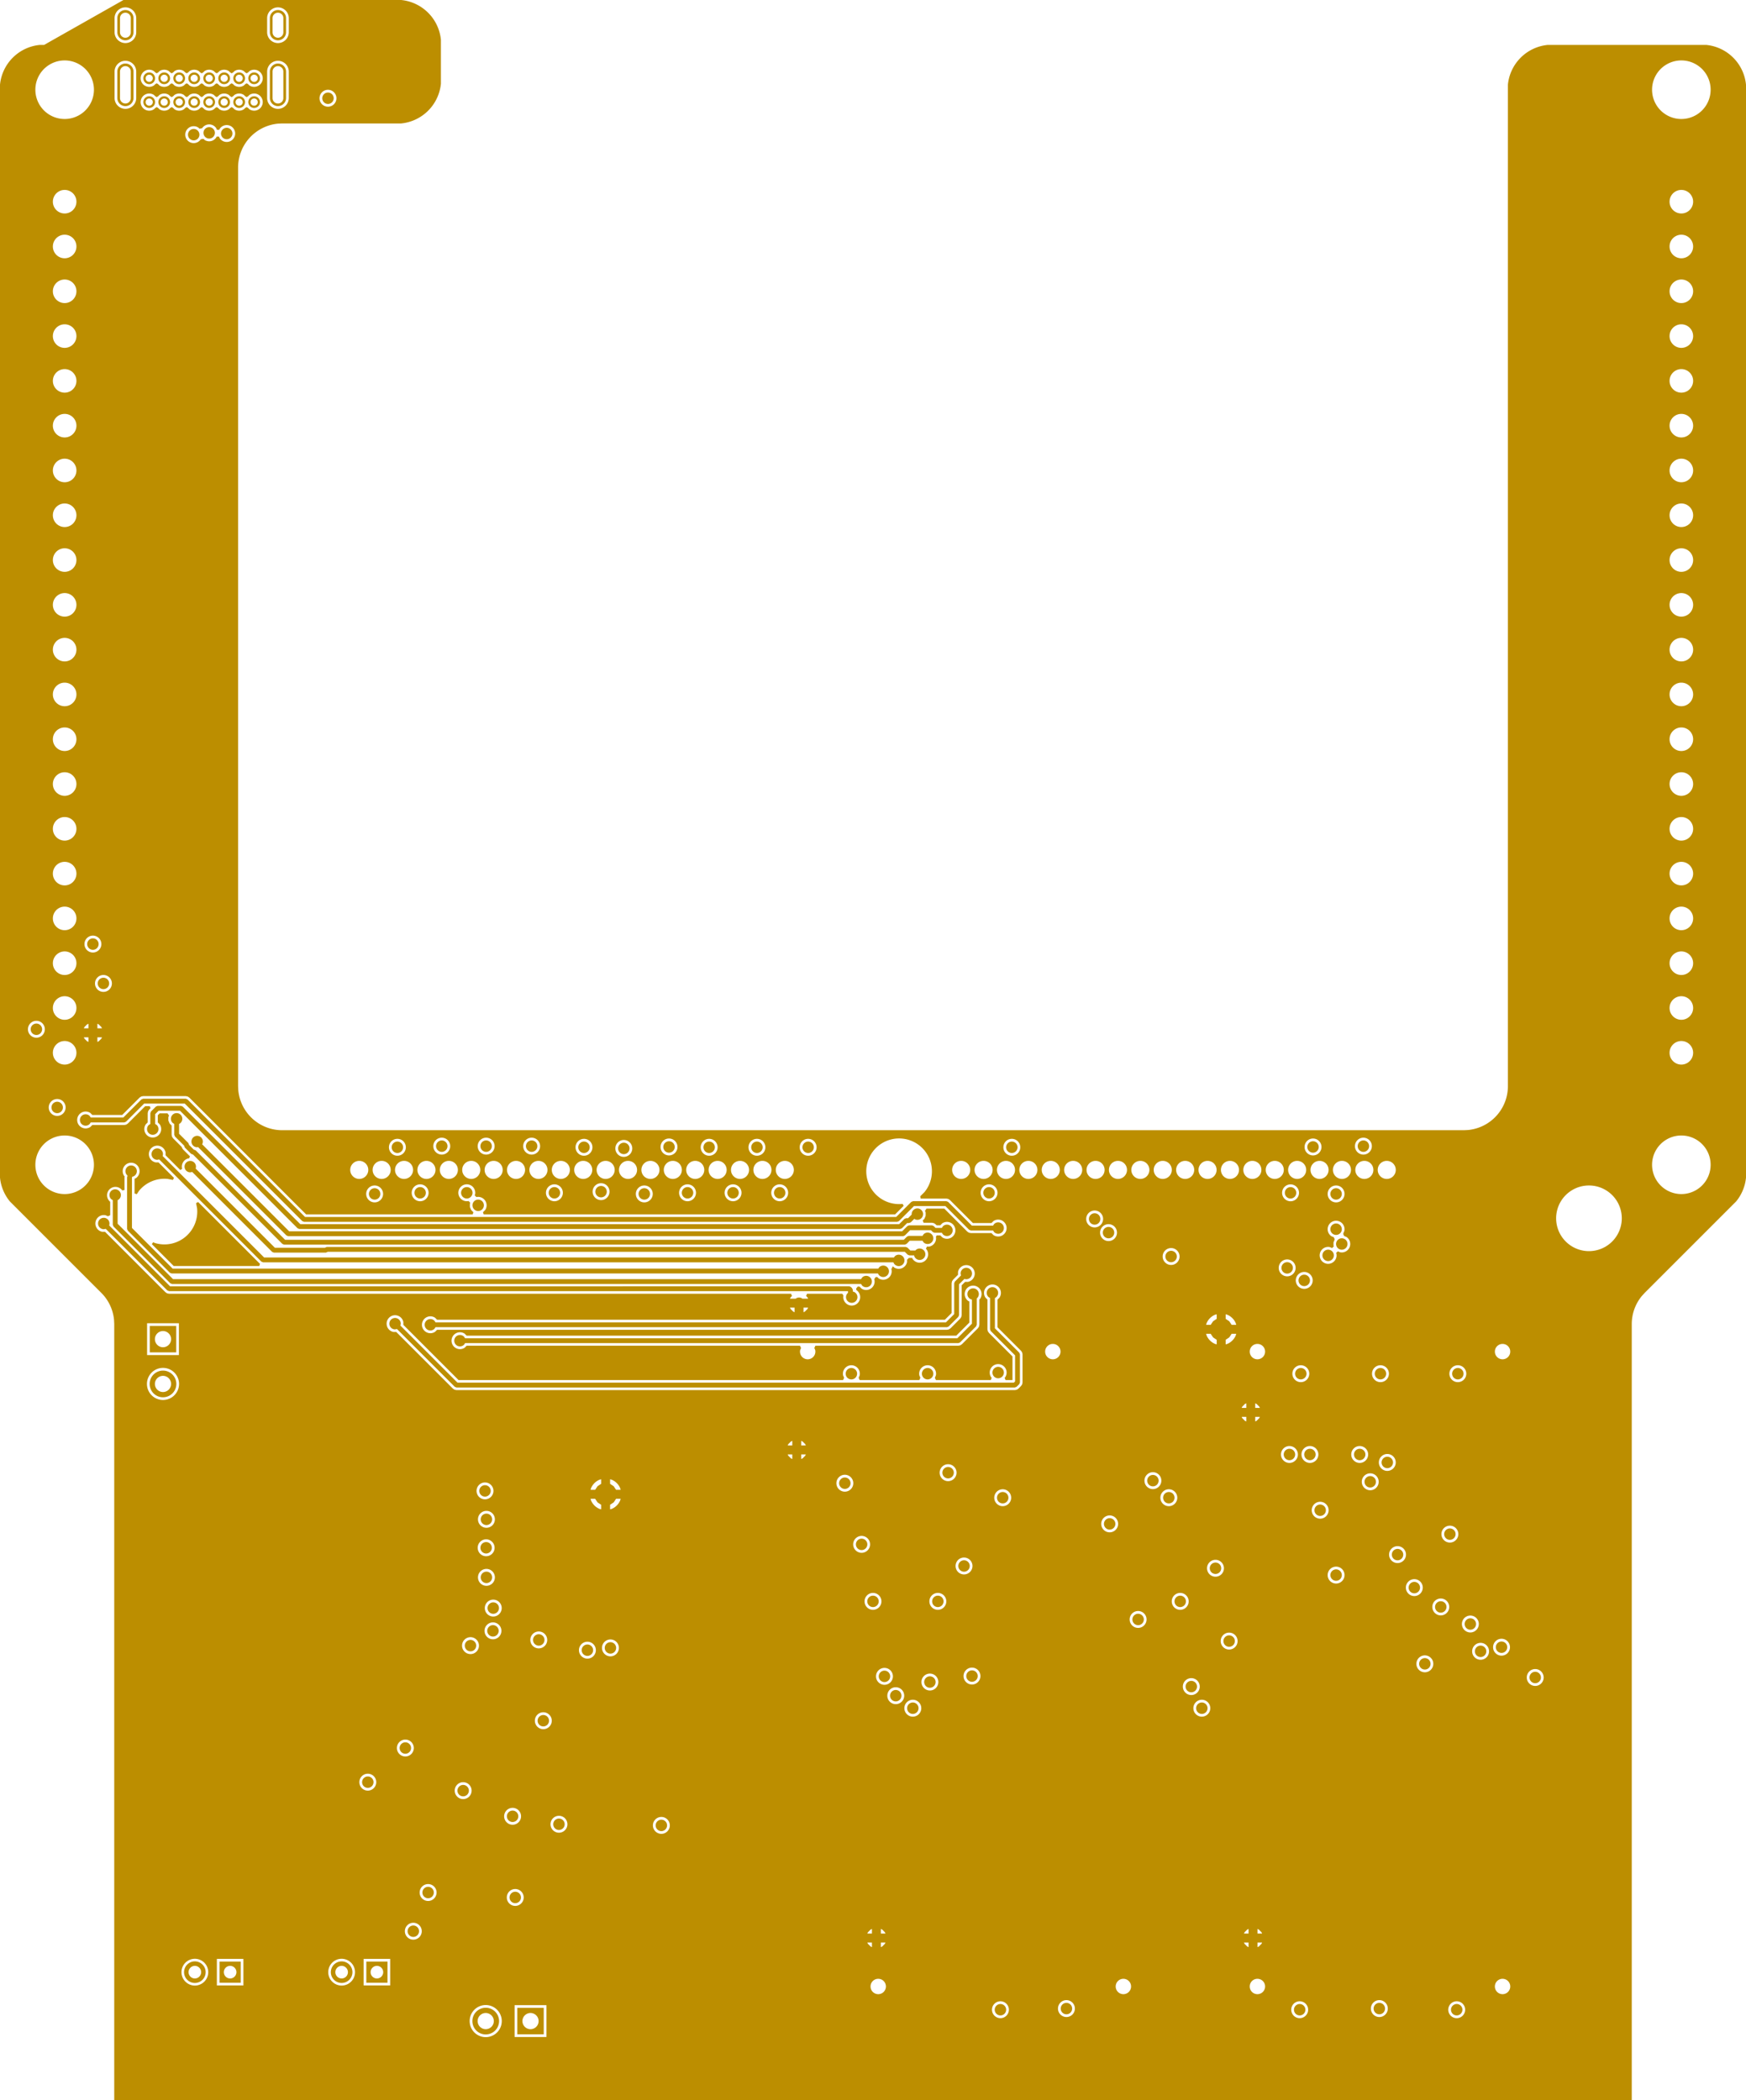 <svg width="99mm" height="119.087mm" viewBox="0 0 38976378 46884711"  version="1.1" xmlns="http://www.w3.org/2000/svg" xmlns:xlink="http://www.w3.org/1999/xlink">
<desc>
Origin 0 0 Bound 10687011 14338257 38976378 46884711
</desc>
<g fill-rule="evenodd" fill="rgb(188, 142, 0)" stroke="black" stroke-width="1" transform="translate(0, 46884711) scale(1, -1) translate(-10687011, -14338257)">
<path id="N" d="M 15691169.38 59475050.38 m -130459.26 0 a 130459.26 130459.26 0 1 1 260918.51 0a 130459.26 130459.26 0 1 1 -260918.51 0M 15691168.76 59475048.92 m -80284.08 0 a 80284.08 80284.08 0 1 1 160568.17 0a 80284.08 80284.08 0 1 1 -160568.17 0"/>
<path id="N" d="M 15205748.00 35689897.00 L 15198254.89 35678683.11 L 17142018.00 33734919.00 L 30825789.12 33734919.00 L 30942939.00 33852069.00 L 30981210.41 33867920.00 L 31491740.00 33867921.00 L 31530009.00 33852069.00 L 31571358.00 33810720.00 L 31712024.86 33810720.00 L 31736080.00 33846720.00 A 127441.40 127441.40 0 1 0 31736080.00 33666480.00 L 31712024.86 33702480.00 L 31548940.00 33702479.00 L 31510671.00 33718331.00 L 31469322.00 33759680.00 L 31003625.12 33759680.00 L 30886476.00 33642530.00 L 30848204.59 33626679.00 L 17119600.00 33626679.00 L 17081331.00 33642530.00 L 15108552.99 35615309.01 L 15088000.00 35611221.00 A 127441.40 127441.40 0 1 0 15205748.00 35689897.00  z"/>
<path id="N" d="M 37280793.87 23571193.87 m -127457.60 0 a 127457.60 127457.60 0 1 1 254915.19 0a 127457.60 127457.60 0 1 1 -254915.19 0"/>
<path id="N" d="M 31445193.87 23672793.87 m -127457.60 0 a 127457.60 127457.60 0 1 1 254915.19 0a 127457.60 127457.60 0 1 1 -254915.19 0"/>
<path id="N" d="M 20529530.00 60335658.00 L 20529531.00 59354371.00 A 989040.26 989040.26 0 0 0 19642219.00 58467060.00 L 16986224.00 58467059.00 L 16889750.00 58462319.00 A 984244.34 984244.34 0 0 1 16001972.00 57482808.00 L 16001973.00 36976052.00 L 16006712.00 36879578.00 A 984244.34 984244.34 0 0 1 16986224.00 35991800.00 L 43364176.00 35991801.00 L 43460649.00 35996540.00 A 984244.34 984244.34 0 0 1 44348428.00 36976052.00 L 44348428.00 59332834.00 A 989014.36 989014.36 0 0 0 45235739.00 60220146.00 L 48776077.00 60220146.00 A 989040.26 989040.26 0 0 0 49663389.00 59332834.00 L 49663388.00 34933107.00 A 989002.09 989002.09 0 0 0 49443654.00 34402624.00 L 47401446.00 32360414.00 L 47336581.00 32288846.00 A 984241.09 984241.09 0 0 1 47113167.00 31664444.00 L 47113167.00 14338257.00 L 13237233.00 14338257.00 L 13237233.00 31664445.00 L 13232493.00 31760918.00 A 984241.79 984241.79 0 0 1 12948952.00 32360416.00 L 10906744.00 34402623.00 A 989019.94 989019.94 0 0 0 10687011.00 34933107.00 L 10687011.00 59332834.00 A 989014.36 989014.36 0 0 0 11574322.00 60220146.00 L 11671263.00 60220146.00 L 13442917.00 61222968.00 L 19642219.00 61222968.00 A 989027.50 989027.50 0 0 0 20529530.00 60335658.00  zM 16120422.00 17492020.00 L 15527982.00 17492020.00 L 15527982.00 16899580.00 L 16120422.00 16899580.00 L 16120422.00 17492020.00  zM 18313398.00 17195799.15 m -298776.90 0 a 298776.90 298776.90 0 1 1 597553.80 0a 298776.90 298776.90 0 1 1 -597553.80 0M 15036800.00 17195799.15 m -298776.90 0 a 298776.90 298776.90 0 1 1 597553.80 0a 298776.90 298776.90 0 1 1 -597553.80 0M 18897600.00 21437602.96 m -188621.50 0 a 188621.50 188621.50 0 1 1 377243.00 0a 188621.50 188621.50 0 1 1 -377243.00 0M 19397020.00 17492020.00 L 18804580.00 17492020.00 L 18804580.00 16899580.00 L 19397020.00 16899580.00 L 19397020.00 17492020.00  zM 19913600.00 18110202.96 m -188621.50 0 a 188621.50 188621.50 0 1 1 377243.00 0a 188621.50 188621.50 0 1 1 -377243.00 0M 20243800.00 18973802.96 m -188621.50 0 a 188621.50 188621.50 0 1 1 377243.00 0a 188621.50 188621.50 0 1 1 -377243.00 0M 19735800.00 22199602.96 m -188621.50 0 a 188621.50 188621.50 0 1 1 377243.00 0a 188621.50 188621.50 0 1 1 -377243.00 0M 21529800.00 16103594.96 m -358345.67 0 a 358345.67 358345.67 0 1 1 716691.35 0a 358345.67 358345.67 0 1 1 -716691.35 0M 22885075.00 16458875.00 L 22174525.00 16458875.00 L 22174525.00 15748325.00 L 22885075.00 15748325.00 L 22885075.00 16458875.00  zM 22189005.00 18863747.96 m -188621.50 0 a 188621.50 188621.50 0 1 1 377243.00 0a 188621.50 188621.50 0 1 1 -377243.00 0M 23164800.00 20497802.96 m -188621.50 0 a 188621.50 188621.50 0 1 1 377243.00 0a 188621.50 188621.50 0 1 1 -377243.00 0M 21026157.00 21248409.96 m -188621.50 0 a 188621.50 188621.50 0 1 1 377243.00 0a 188621.50 188621.50 0 1 1 -377243.00 0M 22129750.00 20675602.96 m -188621.50 0 a 188621.50 188621.50 0 1 1 377243.00 0a 188621.50 188621.50 0 1 1 -377243.00 0M 22815550.00 22809202.96 m -188621.50 0 a 188621.50 188621.50 0 1 1 377243.00 0a 188621.50 188621.50 0 1 1 -377243.00 0M 23799800.00 24384002.96 m -188621.50 0 a 188621.50 188621.50 0 1 1 377243.00 0a 188621.50 188621.50 0 1 1 -377243.00 0M 21189950.00 24485602.96 m -188621.50 0 a 188621.50 188621.50 0 1 1 377243.00 0a 188621.50 188621.50 0 1 1 -377243.00 0M 21545550.00 26009602.96 m -188621.50 0 a 188621.50 188621.50 0 1 1 377243.00 0a 188621.50 188621.50 0 1 1 -377243.00 0M 21539200.00 26670002.96 m -188621.50 0 a 188621.50 188621.50 0 1 1 377243.00 0a 188621.50 188621.50 0 1 1 -377243.00 0M 21545550.00 27305002.96 m -188621.50 0 a 188621.50 188621.50 0 1 1 377243.00 0a 188621.50 188621.50 0 1 1 -377243.00 0M 14325600.00 30327594.96 m -358345.67 0 a 358345.67 358345.67 0 1 1 716691.35 0a 358345.67 358345.67 0 1 1 -716691.35 0M 14680875.00 31682875.00 L 13970325.00 31682875.00 L 13970325.00 30972325.00 L 14680875.00 30972325.00 L 14680875.00 31682875.00  zM 21513800.00 27940002.96 m -188621.50 0 a 188621.50 188621.50 0 1 1 377243.00 0a 188621.50 188621.50 0 1 1 -377243.00 0M 19050000.00 34569402.96 m -188621.50 0 a 188621.50 188621.50 0 1 1 377243.00 0a 188621.50 188621.50 0 1 1 -377243.00 0M 21691600.00 24815802.96 m -188621.50 0 a 188621.50 188621.50 0 1 1 377243.00 0a 188621.50 188621.50 0 1 1 -377243.00 0M 21697950.00 25323802.96 m -188621.50 0 a 188621.50 188621.50 0 1 1 377243.00 0a 188621.50 188621.50 0 1 1 -377243.00 0M 22713950.00 24612602.96 m -188621.50 0 a 188621.50 188621.50 0 1 1 377243.00 0a 188621.50 188621.50 0 1 1 -377243.00 0M 14833594.97 36752955.00 L 13882400.00 36752955.00 L 13839480.00 36744418.00 L 13803091.99 36720102.99 L 13415543.08 36332555.00 L 12747874.00 36332555.00 L 12703194.00 36377235.00 A 188621.50 188621.50 0 1 1 12703194.00 36063565.00 L 12747874.00 36108245.00 L 13462000.00 36108244.00 L 13504920.00 36116782.00 L 13541306.00 36141094.00 L 13928856.08 36528645.00 L 14028904.25 36528645.00 L 14048038.60 36482450.60 L 14017694.00 36452106.00 L 13993382.00 36415720.00 L 13984845.00 36372794.97 L 13984845.00 36166674.00 L 13940165.00 36121994.00 A 188621.50 188621.50 0 1 1 14253835.00 36121994.00 L 14209155.00 36166674.00 L 14209155.00 36326343.00 L 14251457.00 36368645.00 L 14426921.78 36368645.00 L 14460330.82 36318644.48 L 14445400.00 36282599.00 L 14445400.00 36209001.00 L 14473565.00 36141006.00 L 14518245.00 36096326.00 L 14518244.00 35890200.00 L 14526782.00 35847280.00 L 14551094.00 35810894.00 L 14745856.74 35616131.26 L 14749382.00 35598410.00 L 14773694.00 35562024.00 L 14911354.00 35424364.00 L 14926864.53 35414000.35 L 14911697.27 35364000.00 L 14898401.00 35364000.00 A 188626.87 188626.87 0 0 1 14750200.00 35142201.00 L 14754498.05 35131824.79 L 14712110.01 35103501.80 L 14383600.00 35432011.96 L 14383600.00 35495199.00 A 188626.87 188626.87 0 1 1 14161801.00 35273400.00 L 14224988.04 35273400.00 L 14571029.33 34927358.86 L 14546398.77 34881278.26 L 14429554.00 34904520.00 A 732822.99 732822.99 0 0 1 13791247.00 34640125.00 L 13740588.35 34564309.03 L 13690588.00 34579476.48 L 13690588.00 34908715.78 L 13719194.00 34920565.00 A 188626.87 188626.87 0 1 1 13457565.00 34972606.00 L 13469607.55 34960563.45 L 13466278.00 34943815.97 L 13466278.00 34657188.14 L 13416277.75 34647242.29 A 186609.18 186609.18 0 1 1 13146645.00 34394526.00 L 13146645.00 34094112.68 L 13096644.50 34071198.96 L 13041599.00 34094000.00 A 188621.50 188621.50 0 1 1 12968001.00 33724000.00 L 13031188.07 33724000.00 L 14380894.00 32374294.00 L 14417280.00 32349982.00 L 14460200.00 32341445.00 L 28345735.72 32341445.00 L 28366446.57 32291444.57 L 28333454.00 32258452.00 L 28322083.08 32231000.00 L 28448866.03 32231000.00 L 28475427.00 32248748.00 L 28524200.00 32258449.00 L 28572973.00 32248748.00 L 28599533.97 32231000.00 L 28726316.92 32231000.00 L 28714946.00 32258452.00 L 28681953.43 32291444.57 L 28702664.28 32341445.00 L 29489109.92 32341445.00 L 29515200.00 32302398.15 A 188620.42 188620.42 0 1 1 29804994.60 32422434.40 L 29798401.32 32455180.34 L 29833775.40 32501445.00 L 29873326.00 32501445.00 L 29918006.00 32456765.00 A 188621.50 188621.50 0 0 1 30207800.00 32650399.00 L 30202235.10 32663833.60 L 30232445.50 32712197.00 L 30269154.99 32715216.01 L 30299006.00 32685365.00 A 188621.50 188621.50 0 0 1 30588800.00 32878999.00 L 30584557.17 32889241.90 L 30614239.39 32948239.63 L 30623610.20 32950590.80 L 30645247.00 32928954.00 A 188621.50 188621.50 0 0 1 30935041.00 33048990.00 L 30935041.00 33099068.03 L 30973183.19 33137673.97 L 30981235.36 33140858.92 L 30986845.03 33139745.00 L 31050925.92 33139745.00 L 31059765.00 33118406.00 A 188626.87 188626.87 0 1 1 31373435.00 33327994.00 L 31357629.43 33343799.57 L 31378340.28 33393800.00 L 31431199.00 33393800.00 A 188626.87 188626.87 0 0 1 31579400.00 33615598.15 L 31598674.70 33644445.00 L 31676726.00 33644445.00 L 31721406.00 33599765.00 A 188621.50 188621.50 0 1 1 31721406.00 33913435.00 L 31676726.00 33868755.00 L 31595397.00 33868755.00 L 31571046.00 33893106.00 L 31534660.00 33917418.00 L 31491734.97 33925955.00 L 31304852.29 33925955.00 L 31284784.42 33975955.42 L 31322635.00 34013806.00 L 31350800.00 34081801.00 L 31350800.00 34155399.00 L 31335869.18 34191444.48 L 31369278.22 34241445.00 L 31766943.06 34241445.00 L 32280294.00 33728094.00 L 32316680.00 33703782.00 L 32359600.00 33695245.00 L 32819726.00 33695245.00 L 32864406.00 33650565.00 A 188621.50 188621.50 0 1 1 32864406.00 33964235.00 L 32819726.00 33919555.00 L 32406056.06 33919555.00 L 31892706.00 34432906.00 L 31856320.00 34457218.00 L 31813394.97 34465755.00 L 31239530.80 34465755.00 L 31229625.40 34515755.40 L 31324203.00 34610333.00 A 732802.94 732802.94 0 1 1 30829554.00 34345938.00 L 30835752.59 34347170.97 L 30859322.58 34303074.58 L 30669202.00 34112954.00 L 21485911.92 34112954.00 L 21473115.91 34142554.58 L 21470583.39 34162954.39 L 21518235.00 34210606.00 A 188621.50 188621.50 0 0 1 21322258.76 34499429.80 L 21283990.21 34537698.35 L 21292400.00 34558001.00 A 188621.50 188621.50 0 1 1 21146541.24 34410770.20 L 21184809.79 34372501.65 L 21176400.00 34352199.00 L 21176400.00 34278601.00 L 21204565.00 34210606.00 L 21252216.61 34162954.39 L 21249684.09 34142554.58 L 21236888.08 34112954.00 L 17520057.01 34112954.00 L 14912906.00 36720106.00 L 14876520.00 36744418.00 L 14833594.97 36752955.00  zM 24314150.00 24434802.96 m -188621.50 0 a 188621.50 188621.50 0 1 1 377243.00 0a 188621.50 188621.50 0 1 1 -377243.00 0M 23972345.38 27763800.00 L 23870648.34 27763800.00 L 23880052.00 27728705.00 A 353016.46 353016.46 0 0 1 24071105.00 27537652.00 L 24106200.00 27528248.34 L 24106200.00 27629945.38 L 24025960.00 27683560.00 L 23972345.38 27763800.00  zM 24106200.00 28199351.66 L 24071105.00 28189948.00 A 353016.46 353016.46 0 0 1 23880052.00 27998895.00 L 23870648.34 27963800.00 L 23972345.38 27963800.00 L 24025960.00 28044040.00 L 24106200.00 28097654.62 L 24106200.00 28199351.66  zM 25450800.00 20472402.96 m -188621.50 0 a 188621.50 188621.50 0 1 1 377243.00 0a 188621.50 188621.50 0 1 1 -377243.00 0M 30151400.00 17857800.00 L 30049283.08 17857800.00 L 30060654.00 17830348.00 L 30123948.00 17767054.00 L 30151400.00 17755683.08 L 30151400.00 17857800.00  zM 30292023.00 16876180.30 m -171566.11 0 a 171566.11 171566.11 0 1 1 343132.23 0a 171566.11 171566.11 0 1 1 -343132.23 0M 30151400.00 18159916.92 L 30123948.00 18148546.00 L 30060654.00 18085252.00 L 30049283.08 18057800.00 L 30151400.00 18057800.00 L 30151400.00 18159916.92  zM 30453516.92 17857800.00 L 30351400.00 17857800.00 L 30351400.00 17755683.08 L 30378852.00 17767054.00 L 30442146.00 17830348.00 L 30453516.92 17857800.00  zM 33020000.00 16357602.96 m -188621.50 0 a 188621.50 188621.50 0 1 1 377243.00 0a 188621.50 188621.50 0 1 1 -377243.00 0M 30351400.00 18159916.92 L 30351400.00 18057800.00 L 30453516.92 18057800.00 L 30442146.00 18085252.00 L 30378852.00 18148546.00 L 30351400.00 18159916.92  zM 31064200.00 23088602.96 m -188621.50 0 a 188621.50 188621.50 0 1 1 377243.00 0a 188621.50 188621.50 0 1 1 -377243.00 0M 30683200.00 23368002.96 m -188621.50 0 a 188621.50 188621.50 0 1 1 377243.00 0a 188621.50 188621.50 0 1 1 -377243.00 0M 30431038.00 23799802.96 m -188621.50 0 a 188621.50 188621.50 0 1 1 377243.00 0a 188621.50 188621.50 0 1 1 -377243.00 0M 31445200.00 23672802.96 m -188621.50 0 a 188621.50 188621.50 0 1 1 377243.00 0a 188621.50 188621.50 0 1 1 -377243.00 0M 32385000.00 23806202.96 m -188621.50 0 a 188621.50 188621.50 0 1 1 377243.00 0a 188621.50 188621.50 0 1 1 -377243.00 0M 30175200.00 25473602.96 m -188621.50 0 a 188621.50 188621.50 0 1 1 377243.00 0a 188621.50 188621.50 0 1 1 -377243.00 0M 31623000.00 25473602.96 m -188621.50 0 a 188621.50 188621.50 0 1 1 377243.00 0a 188621.50 188621.50 0 1 1 -377243.00 0M 32207200.00 26263602.96 m -188621.50 0 a 188621.50 188621.50 0 1 1 377243.00 0a 188621.50 188621.50 0 1 1 -377243.00 0M 24541751.66 27763800.00 L 24440054.62 27763800.00 L 24386440.00 27683560.00 L 24306200.00 27629945.38 L 24306200.00 27528248.34 L 24341295.00 27537652.00 A 353016.46 353016.46 0 0 1 24532348.00 27728705.00 L 24541751.66 27763800.00  zM 24306200.00 28199351.66 L 24306200.00 28097654.62 L 24386440.00 28044040.00 L 24440054.62 27963800.00 L 24541751.66 27963800.00 L 24532348.00 27998895.00 A 353016.46 353016.46 0 0 1 24341295.00 28189948.00 L 24306200.00 28199351.66  zM 25069800.00 34569402.96 m -188621.50 0 a 188621.50 188621.50 0 1 1 377243.00 0a 188621.50 188621.50 0 1 1 -377243.00 0M 32073000.00 32828199.00 L 32073000.00 32765011.49 L 31962794.00 32654806.00 L 31938482.00 32618420.00 L 31929945.00 32575494.97 L 31929945.00 31910756.15 L 31779743.15 31760555.00 L 20444074.00 31760555.00 L 20399394.00 31805235.00 A 188621.50 188621.50 0 1 1 20399394.00 31491565.00 L 20444074.00 31536245.00 L 31826200.00 31536244.00 L 31869120.00 31544782.00 L 31905506.00 31569094.00 L 32121406.00 31784994.00 L 32145718.00 31821380.00 L 32154255.00 31864305.03 L 32154255.00 32529043.15 L 32231611.49 32606400.00 L 32294799.00 32606400.00 A 188626.87 188626.87 0 1 1 32073000.00 32828199.00  zM 32685365.00 32254806.00 L 32730045.00 32210126.00 L 32730044.00 31546800.00 L 32738582.00 31503880.00 L 32762894.00 31467494.00 L 33288845.00 30941543.94 L 33288845.00 30414355.00 L 33134295.28 30414355.00 L 33113584.43 30464355.43 L 33126035.00 30476806.00 A 188621.50 188621.50 0 1 1 32812365.00 30476806.00 L 32824815.57 30464355.43 L 32804104.72 30414355.00 L 31579512.68 30414355.00 L 31556598.96 30464355.50 L 31579400.00 30519401.00 A 188621.50 188621.50 0 1 1 31209400.00 30519401.00 L 31232201.04 30464355.50 L 31209287.32 30414355.00 L 29877712.68 30414355.00 L 29854798.96 30464355.50 L 29877600.00 30519401.00 A 188621.50 188621.50 0 1 1 29507600.00 30519401.00 L 29530401.04 30464355.50 L 29507487.32 30414355.00 L 20923116.02 30414355.00 L 19691130.00 31646341.92 L 19691130.00 31709529.00 A 188626.87 188626.87 0 1 1 19469331.00 31487730.00 L 19532518.08 31487730.00 L 20797354.00 30222894.00 L 20833740.00 30198582.00 L 20876665.03 30190045.00 L 33342421.00 30190044.00 L 33385341.00 30198582.00 L 33421727.00 30222894.00 L 33480306.00 30281473.00 L 33504618.00 30317859.00 L 33513155.00 30360779.00 L 33513156.00 30988000.00 L 33504618.00 31030920.00 L 33480302.99 31067308.01 L 32954355.00 31593256.94 L 32954355.00 32210126.00 L 32999035.00 32254806.00 A 188621.50 188621.50 0 1 1 32685365.00 32254806.00  zM 32305606.00 32177365.00 L 32325537.00 32169109.15 L 32325537.00 31696749.00 L 32033743.00 31404955.00 L 21104474.00 31404955.00 L 21059794.00 31449635.00 A 188621.50 188621.50 0 1 1 21059794.00 31135965.00 L 21104474.00 31180645.00 L 28545159.22 31180645.00 L 28568736.94 31130644.49 L 28548953.00 31082881.00 A 171566.11 171566.11 0 1 1 28885487.00 31082881.00 L 28865703.06 31130644.49 L 28889280.78 31180645.00 L 32080200.00 31180644.00 L 32123120.00 31189182.00 L 32159506.00 31213494.00 L 32516998.00 31570986.00 L 32541310.00 31607372.00 L 32549847.00 31650297.03 L 32549847.00 32212018.00 L 32567235.00 32229406.00 A 188621.50 188621.50 0 1 1 32305606.00 32177365.00  zM 28373400.00 28754400.00 L 28271283.08 28754400.00 L 28282654.00 28726948.00 L 28345948.00 28663654.00 L 28373400.00 28652283.08 L 28373400.00 28754400.00  zM 28373400.00 29056516.92 L 28345948.00 29045146.00 L 28282654.00 28981852.00 L 28271283.08 28954400.00 L 28373400.00 28954400.00 L 28373400.00 29056516.92  zM 28675516.92 28754400.00 L 28573400.00 28754400.00 L 28573400.00 28652283.08 L 28600852.00 28663654.00 L 28664146.00 28726948.00 L 28675516.92 28754400.00  zM 29546600.00 28111402.96 m -188621.50 0 a 188621.50 188621.50 0 1 1 377243.00 0a 188621.50 188621.50 0 1 1 -377243.00 0M 29921200.00 26746202.96 m -188621.50 0 a 188621.50 188621.50 0 1 1 377243.00 0a 188621.50 188621.50 0 1 1 -377243.00 0M 31851600.00 28346402.96 m -188621.50 0 a 188621.50 188621.50 0 1 1 377243.00 0a 188621.50 188621.50 0 1 1 -377243.00 0M 28573400.00 29056516.92 L 28573400.00 28954400.00 L 28675516.92 28954400.00 L 28664146.00 28981852.00 L 28600852.00 29045146.00 L 28573400.00 29056516.92  zM 28726316.92 32031000.00 L 28624200.00 32031000.00 L 28624200.00 31928883.08 L 28651652.00 31940254.00 L 28714946.00 32003548.00 L 28726316.92 32031000.00  zM 28424200.00 32031000.00 L 28322083.08 32031000.00 L 28333454.00 32003548.00 L 28396748.00 31940254.00 L 28424200.00 31928883.08 L 28424200.00 32031000.00  zM 34493200.00 16383002.96 m -188621.50 0 a 188621.50 188621.50 0 1 1 377243.00 0a 188621.50 188621.50 0 1 1 -377243.00 0M 35764463.00 16876180.30 m -171566.11 0 a 171566.11 171566.11 0 1 1 343132.23 0a 171566.11 171566.11 0 1 1 -343132.23 0M 38756590.00 16876180.30 m -171566.11 0 a 171566.11 171566.11 0 1 1 343132.23 0a 171566.11 171566.11 0 1 1 -343132.23 0M 38558800.00 17857800.00 L 38456683.08 17857800.00 L 38468054.00 17830348.00 L 38531348.00 17767054.00 L 38558800.00 17755683.08 L 38558800.00 17857800.00  zM 38558800.00 18159916.92 L 38531348.00 18148546.00 L 38468054.00 18085252.00 L 38456683.08 18057800.00 L 38558800.00 18057800.00 L 38558800.00 18159916.92  zM 38758800.00 18159916.92 L 38758800.00 18057800.00 L 38860916.92 18057800.00 L 38849546.00 18085252.00 L 38786252.00 18148546.00 L 38758800.00 18159916.92  zM 37515800.00 23088602.96 m -188621.50 0 a 188621.50 188621.50 0 1 1 377243.00 0a 188621.50 188621.50 0 1 1 -377243.00 0M 37280800.00 23571202.96 m -188621.50 0 a 188621.50 188621.50 0 1 1 377243.00 0a 188621.50 188621.50 0 1 1 -377243.00 0M 39700200.00 16357602.96 m -188621.50 0 a 188621.50 188621.50 0 1 1 377243.00 0a 188621.50 188621.50 0 1 1 -377243.00 0M 41478200.00 16383002.96 m -188621.50 0 a 188621.50 188621.50 0 1 1 377243.00 0a 188621.50 188621.50 0 1 1 -377243.00 0M 43205400.00 16357602.96 m -188621.50 0 a 188621.50 188621.50 0 1 1 377243.00 0a 188621.50 188621.50 0 1 1 -377243.00 0M 44229030.00 16876180.30 m -171566.11 0 a 171566.11 171566.11 0 1 1 343132.23 0a 171566.11 171566.11 0 1 1 -343132.23 0M 38860916.92 17857800.00 L 38758800.00 17857800.00 L 38758800.00 17755683.08 L 38786252.00 17767054.00 L 38849546.00 17830348.00 L 38860916.92 17857800.00  zM 44958000.00 23774402.96 m -188621.50 0 a 188621.50 188621.50 0 1 1 377243.00 0a 188621.50 188621.50 0 1 1 -377243.00 0M 42494200.00 24079202.96 m -188621.50 0 a 188621.50 188621.50 0 1 1 377243.00 0a 188621.50 188621.50 0 1 1 -377243.00 0M 36093400.00 25069802.96 m -188621.50 0 a 188621.50 188621.50 0 1 1 377243.00 0a 188621.50 188621.50 0 1 1 -377243.00 0M 37033200.00 25473602.96 m -188621.50 0 a 188621.50 188621.50 0 1 1 377243.00 0a 188621.50 188621.50 0 1 1 -377243.00 0M 35458400.00 27203402.96 m -188621.50 0 a 188621.50 188621.50 0 1 1 377243.00 0a 188621.50 188621.50 0 1 1 -377243.00 0M 36779200.00 27787602.96 m -188621.50 0 a 188621.50 188621.50 0 1 1 377243.00 0a 188621.50 188621.50 0 1 1 -377243.00 0M 38125400.00 24587202.96 m -188621.50 0 a 188621.50 188621.50 0 1 1 377243.00 0a 188621.50 188621.50 0 1 1 -377243.00 0M 40513000.00 26060402.96 m -188621.50 0 a 188621.50 188621.50 0 1 1 377243.00 0a 188621.50 188621.50 0 1 1 -377243.00 0M 37820600.00 26212802.96 m -188621.50 0 a 188621.50 188621.50 0 1 1 377243.00 0a 188621.50 188621.50 0 1 1 -377243.00 0M 40157400.00 27508202.96 m -188621.50 0 a 188621.50 188621.50 0 1 1 377243.00 0a 188621.50 188621.50 0 1 1 -377243.00 0M 42849800.00 25349202.96 m -188621.50 0 a 188621.50 188621.50 0 1 1 377243.00 0a 188621.50 188621.50 0 1 1 -377243.00 0M 43510200.00 24968202.96 m -188621.50 0 a 188621.50 188621.50 0 1 1 377243.00 0a 188621.50 188621.50 0 1 1 -377243.00 0M 43738800.00 24358602.96 m -188621.50 0 a 188621.50 188621.50 0 1 1 377243.00 0a 188621.50 188621.50 0 1 1 -377243.00 0M 44205926.00 24450276.96 m -188621.50 0 a 188621.50 188621.50 0 1 1 377243.00 0a 188621.50 188621.50 0 1 1 -377243.00 0M 42259200.00 25781002.96 m -188621.50 0 a 188621.50 188621.50 0 1 1 377243.00 0a 188621.50 188621.50 0 1 1 -377243.00 0M 41884600.00 26517602.96 m -188621.50 0 a 188621.50 188621.50 0 1 1 377243.00 0a 188621.50 188621.50 0 1 1 -377243.00 0M 43053000.00 26974802.96 m -188621.50 0 a 188621.50 188621.50 0 1 1 377243.00 0a 188621.50 188621.50 0 1 1 -377243.00 0M 33070800.00 27787602.96 m -188621.50 0 a 188621.50 188621.50 0 1 1 377243.00 0a 188621.50 188621.50 0 1 1 -377243.00 0M 34189660.00 31049408.30 m -171566.11 0 a 171566.11 171566.11 0 1 1 343132.23 0a 171566.11 171566.11 0 1 1 -343132.23 0M 36423600.00 28168602.96 m -188621.50 0 a 188621.50 188621.50 0 1 1 377243.00 0a 188621.50 188621.50 0 1 1 -377243.00 0M 38508000.00 29894716.92 L 38480548.00 29883346.00 L 38417254.00 29820052.00 L 38405883.08 29792600.00 L 38508000.00 29792600.00 L 38508000.00 29894716.92  zM 38508000.00 29592600.00 L 38405883.08 29592600.00 L 38417254.00 29565148.00 L 38480548.00 29501854.00 L 38508000.00 29490483.08 L 38508000.00 29592600.00  zM 38810116.92 29592600.00 L 38708000.00 29592600.00 L 38708000.00 29490483.08 L 38735452.00 29501854.00 L 38798746.00 29565148.00 L 38810116.92 29592600.00  zM 38708000.00 29894716.92 L 38708000.00 29792600.00 L 38810116.92 29792600.00 L 38798746.00 29820052.00 L 38735452.00 29883346.00 L 38708000.00 29894716.92  zM 38756590.00 31049408.30 m -171566.11 0 a 171566.11 171566.11 0 1 1 343132.23 0a 171566.11 171566.11 0 1 1 -343132.23 0M 37713745.38 31446800.00 L 37612048.34 31446800.00 L 37621452.00 31411705.00 A 353016.46 353016.46 0 0 1 37812505.00 31220652.00 L 37847600.00 31211248.34 L 37847600.00 31312945.38 L 37767360.00 31366560.00 L 37713745.38 31446800.00  zM 36830000.00 33172402.96 m -188621.50 0 a 188621.50 188621.50 0 1 1 377243.00 0a 188621.50 188621.50 0 1 1 -377243.00 0M 35123034.00 34010602.96 m -188621.50 0 a 188621.50 188621.50 0 1 1 377243.00 0a 188621.50 188621.50 0 1 1 -377243.00 0M 35433000.00 33705802.96 m -188621.50 0 a 188621.50 188621.50 0 1 1 377243.00 0a 188621.50 188621.50 0 1 1 -377243.00 0M 37847600.00 31882351.66 L 37812505.00 31872948.00 A 353016.46 353016.46 0 0 1 37621452.00 31681895.00 L 37612048.34 31646800.00 L 37713745.38 31646800.00 L 37767360.00 31727040.00 L 37847600.00 31780654.62 L 37847600.00 31882351.66  zM 38047600.00 31882351.66 L 38047600.00 31780654.62 L 38127840.00 31727040.00 L 38181454.62 31646800.00 L 38283151.66 31646800.00 L 38273748.00 31681895.00 A 353016.46 353016.46 0 0 1 38082695.00 31872948.00 L 38047600.00 31882351.66  zM 38283151.66 31446800.00 L 38181454.62 31446800.00 L 38127840.00 31366560.00 L 38047600.00 31312945.38 L 38047600.00 31211248.34 L 38082695.00 31220652.00 A 353016.46 353016.46 0 0 1 38273748.00 31411705.00 L 38283151.66 31446800.00  zM 39471600.00 28752802.96 m -188621.50 0 a 188621.50 188621.50 0 1 1 377243.00 0a 188621.50 188621.50 0 1 1 -377243.00 0M 39928800.00 28752802.96 m -188621.50 0 a 188621.50 188621.50 0 1 1 377243.00 0a 188621.50 188621.50 0 1 1 -377243.00 0M 39725600.00 30556202.96 m -188621.50 0 a 188621.50 188621.50 0 1 1 377243.00 0a 188621.50 188621.50 0 1 1 -377243.00 0M 39801800.00 32639002.96 m -188621.50 0 a 188621.50 188621.50 0 1 1 377243.00 0a 188621.50 188621.50 0 1 1 -377243.00 0M 39420800.00 32918402.96 m -188621.50 0 a 188621.50 188621.50 0 1 1 377243.00 0a 188621.50 188621.50 0 1 1 -377243.00 0M 40408206.00 33625165.00 L 40459696.25 33603836.62 L 40477994.49 33567001.22 L 40479190.76 33546999.53 L 40455000.00 33488599.00 L 40455000.00 33415001.00 L 40462101.98 33397855.65 L 40422962.41 33361689.85 L 40371999.00 33382800.00 A 188621.50 188621.50 0 1 1 40520200.00 33234599.00 L 40513098.02 33251744.35 L 40552237.59 33287910.15 L 40603201.00 33266800.00 A 188621.50 188621.50 0 0 1 40744794.00 33608635.00 L 40693303.75 33629963.38 L 40675005.51 33666798.78 L 40673809.24 33686800.47 L 40698000.00 33745201.00 A 188621.50 188621.50 0 1 1 40408206.00 33625165.00  zM 39496362.00 34594164.96 m -188621.50 0 a 188621.50 188621.50 0 1 1 377243.00 0a 188621.50 188621.50 0 1 1 -377243.00 0M 40513000.00 34569402.96 m -188621.50 0 a 188621.50 188621.50 0 1 1 377243.00 0a 188621.50 188621.50 0 1 1 -377243.00 0M 41275000.00 28143202.96 m -188621.50 0 a 188621.50 188621.50 0 1 1 377243.00 0a 188621.50 188621.50 0 1 1 -377243.00 0M 41656000.00 28575002.96 m -188621.50 0 a 188621.50 188621.50 0 1 1 377243.00 0a 188621.50 188621.50 0 1 1 -377243.00 0M 41040000.00 28752802.96 m -188621.50 0 a 188621.50 188621.50 0 1 1 377243.00 0a 188621.50 188621.50 0 1 1 -377243.00 0M 43230800.00 30556202.96 m -188621.50 0 a 188621.50 188621.50 0 1 1 377243.00 0a 188621.50 188621.50 0 1 1 -377243.00 0M 41503600.00 30556202.96 m -188621.50 0 a 188621.50 188621.50 0 1 1 377243.00 0a 188621.50 188621.50 0 1 1 -377243.00 0M 44229030.00 31049408.30 m -171566.11 0 a 171566.11 171566.11 0 1 1 343132.23 0a 171566.11 171566.11 0 1 1 -343132.23 0M 46157726.00 34025225.73 m -732822.99 0 a 732822.99 732822.99 0 1 1 1465645.99 0a 732822.99 732822.99 0 1 1 -1465645.99 0M 12130200.00 35220136.99 m -653707.74 0 a 653707.74 653707.74 0 1 1 1307415.48 0a 653707.74 653707.74 0 1 1 -1307415.48 0M 11963400.00 36499802.96 m -188621.50 0 a 188621.50 188621.50 0 1 1 377243.00 0a 188621.50 188621.50 0 1 1 -377243.00 0M 12130200.00 37720142.86 m -263040.40 0 a 263040.40 263040.40 0 1 1 526080.80 0a 263040.40 263040.40 0 1 1 -526080.80 0M 12963222.92 38065894.00 L 12861106.00 38065894.00 L 12861106.00 37963777.08 L 12888558.00 37975148.00 L 12951852.00 38038442.00 L 12963222.92 38065894.00  zM 11499294.00 38245496.96 m -188621.50 0 a 188621.50 188621.50 0 1 1 377243.00 0a 188621.50 188621.50 0 1 1 -377243.00 0M 12661106.00 38065894.00 L 12558989.08 38065894.00 L 12570360.00 38038442.00 L 12633654.00 37975148.00 L 12661106.00 37963777.08 L 12661106.00 38065894.00  zM 12661106.00 38368010.92 L 12633654.00 38356640.00 L 12570360.00 38293346.00 L 12558989.08 38265894.00 L 12661106.00 38265894.00 L 12661106.00 38368010.92  zM 12861106.00 38368010.92 L 12861106.00 38265894.00 L 12963222.92 38265894.00 L 12951852.00 38293346.00 L 12888558.00 38356640.00 L 12861106.00 38368010.92  zM 18706696.00 35105975.48 m -201667.62 0 a 201667.62 201667.62 0 1 1 403335.25 0a 201667.62 201667.62 0 1 1 -403335.25 0M 19206696.00 35105975.48 m -201667.62 0 a 201667.62 201667.62 0 1 1 403335.25 0a 201667.62 201667.62 0 1 1 -403335.25 0M 19706696.00 35105975.48 m -201667.62 0 a 201667.62 201667.62 0 1 1 403335.25 0a 201667.62 201667.62 0 1 1 -403335.25 0M 19558000.00 35610802.96 m -188621.50 0 a 188621.50 188621.50 0 1 1 377243.00 0a 188621.50 188621.50 0 1 1 -377243.00 0M 20066000.00 34594802.96 m -188621.50 0 a 188621.50 188621.50 0 1 1 377243.00 0a 188621.50 188621.50 0 1 1 -377243.00 0M 20206696.00 35105975.48 m -201667.62 0 a 201667.62 201667.62 0 1 1 403335.25 0a 201667.62 201667.62 0 1 1 -403335.25 0M 20548600.00 35636202.96 m -188621.50 0 a 188621.50 188621.50 0 1 1 377243.00 0a 188621.50 188621.50 0 1 1 -377243.00 0M 20706696.00 35105975.48 m -201667.62 0 a 201667.62 201667.62 0 1 1 403335.25 0a 201667.62 201667.62 0 1 1 -403335.25 0M 21206696.00 35105975.48 m -201667.62 0 a 201667.62 201667.62 0 1 1 403335.25 0a 201667.62 201667.62 0 1 1 -403335.25 0M 21706696.00 35105975.48 m -201667.62 0 a 201667.62 201667.62 0 1 1 403335.25 0a 201667.62 201667.62 0 1 1 -403335.25 0M 21539200.00 35636202.96 m -188621.50 0 a 188621.50 188621.50 0 1 1 377243.00 0a 188621.50 188621.50 0 1 1 -377243.00 0M 22206696.00 35105975.48 m -201667.62 0 a 201667.62 201667.62 0 1 1 403335.25 0a 201667.62 201667.62 0 1 1 -403335.25 0M 23063200.00 34594802.96 m -188621.50 0 a 188621.50 188621.50 0 1 1 377243.00 0a 188621.50 188621.50 0 1 1 -377243.00 0M 22706696.00 35105975.48 m -201667.62 0 a 201667.62 201667.62 0 1 1 403335.25 0a 201667.62 201667.62 0 1 1 -403335.25 0M 22555200.00 35636202.96 m -188621.50 0 a 188621.50 188621.50 0 1 1 377243.00 0a 188621.50 188621.50 0 1 1 -377243.00 0M 24104600.00 34620202.96 m -188621.50 0 a 188621.50 188621.50 0 1 1 377243.00 0a 188621.50 188621.50 0 1 1 -377243.00 0M 23706696.00 35105975.48 m -201667.62 0 a 201667.62 201667.62 0 1 1 403335.25 0a 201667.62 201667.62 0 1 1 -403335.25 0M 23206696.00 35105975.48 m -201667.62 0 a 201667.62 201667.62 0 1 1 403335.25 0a 201667.62 201667.62 0 1 1 -403335.25 0M 23723600.00 35610802.96 m -188621.50 0 a 188621.50 188621.50 0 1 1 377243.00 0a 188621.50 188621.50 0 1 1 -377243.00 0M 24206696.00 35105975.48 m -201667.62 0 a 201667.62 201667.62 0 1 1 403335.25 0a 201667.62 201667.62 0 1 1 -403335.25 0M 24612600.00 35585402.96 m -188621.50 0 a 188621.50 188621.50 0 1 1 377243.00 0a 188621.50 188621.50 0 1 1 -377243.00 0M 24706696.00 35105975.48 m -201667.62 0 a 201667.62 201667.62 0 1 1 403335.25 0a 201667.62 201667.62 0 1 1 -403335.25 0M 12130200.00 38720142.86 m -263040.40 0 a 263040.40 263040.40 0 1 1 526080.80 0a 263040.40 263040.40 0 1 1 -526080.80 0M 12996106.00 39268402.96 m -188621.50 0 a 188621.50 188621.50 0 1 1 377243.00 0a 188621.50 188621.50 0 1 1 -377243.00 0M 12130200.00 39720142.86 m -263040.40 0 a 263040.40 263040.40 0 1 1 526080.80 0a 263040.40 263040.40 0 1 1 -526080.80 0M 12761106.00 40147096.96 m -188621.50 0 a 188621.50 188621.50 0 1 1 377243.00 0a 188621.50 188621.50 0 1 1 -377243.00 0M 12130200.00 40720142.86 m -263040.40 0 a 263040.40 263040.40 0 1 1 526080.80 0a 263040.40 263040.40 0 1 1 -526080.80 0M 12130200.00 41720142.86 m -263040.40 0 a 263040.40 263040.40 0 1 1 526080.80 0a 263040.40 263040.40 0 1 1 -526080.80 0M 12130200.00 42720142.86 m -263040.40 0 a 263040.40 263040.40 0 1 1 526080.80 0a 263040.40 263040.40 0 1 1 -526080.80 0M 12130200.00 43720142.86 m -263040.40 0 a 263040.40 263040.40 0 1 1 526080.80 0a 263040.40 263040.40 0 1 1 -526080.80 0M 12130200.00 44720142.86 m -263040.40 0 a 263040.40 263040.40 0 1 1 526080.80 0a 263040.40 263040.40 0 1 1 -526080.80 0M 12130200.00 45720142.86 m -263040.40 0 a 263040.40 263040.40 0 1 1 526080.80 0a 263040.40 263040.40 0 1 1 -526080.80 0M 12130200.00 46720142.86 m -263040.40 0 a 263040.40 263040.40 0 1 1 526080.80 0a 263040.40 263040.40 0 1 1 -526080.80 0M 12130200.00 47720142.86 m -263040.40 0 a 263040.40 263040.40 0 1 1 526080.80 0a 263040.40 263040.40 0 1 1 -526080.80 0M 12130200.00 48720142.86 m -263040.40 0 a 263040.40 263040.40 0 1 1 526080.80 0a 263040.40 263040.40 0 1 1 -526080.80 0M 12130200.00 49720142.86 m -263040.40 0 a 263040.40 263040.40 0 1 1 526080.80 0a 263040.40 263040.40 0 1 1 -526080.80 0M 12130200.00 50720142.86 m -263040.40 0 a 263040.40 263040.40 0 1 1 526080.80 0a 263040.40 263040.40 0 1 1 -526080.80 0M 12130200.00 51720142.86 m -263040.40 0 a 263040.40 263040.40 0 1 1 526080.80 0a 263040.40 263040.40 0 1 1 -526080.80 0M 12130200.00 52720142.86 m -263040.40 0 a 263040.40 263040.40 0 1 1 526080.80 0a 263040.40 263040.40 0 1 1 -526080.80 0M 12130200.00 53720142.86 m -263040.40 0 a 263040.40 263040.40 0 1 1 526080.80 0a 263040.40 263040.40 0 1 1 -526080.80 0M 12130200.00 54720142.86 m -263040.40 0 a 263040.40 263040.40 0 1 1 526080.80 0a 263040.40 263040.40 0 1 1 -526080.80 0M 12130200.00 55720142.86 m -263040.40 0 a 263040.40 263040.40 0 1 1 526080.80 0a 263040.40 263040.40 0 1 1 -526080.80 0M 12130200.00 56720142.86 m -263040.40 0 a 263040.40 263040.40 0 1 1 526080.80 0a 263040.40 263040.40 0 1 1 -526080.80 0M 16253993.00 59102893.00 L 16225801.40 59074701.40 L 16193137.00 59054869.34 L 16160472.60 59074701.40 L 16132281.00 59102893.00 A 191636.82 191636.82 0 0 1 15919347.00 59102893.00 L 15891155.90 59074701.90 L 15858491.50 59054869.20 L 15825827.10 59074701.90 L 15797636.00 59102893.00 A 191636.82 191636.82 0 0 1 15584702.00 59102893.00 L 15556510.40 59074701.40 L 15523846.00 59054869.34 L 15491181.60 59074701.40 L 15462990.00 59102893.00 A 191636.82 191636.82 0 0 1 15250056.00 59102893.00 L 15221864.40 59074701.40 L 15189200.00 59054869.34 L 15156535.60 59074701.40 L 15128344.00 59102893.00 A 191636.82 191636.82 0 0 1 14915410.00 59102893.00 L 14887218.40 59074701.40 L 14854554.00 59054869.34 L 14821889.60 59074701.40 L 14793698.00 59102893.00 A 191636.82 191636.82 0 0 1 14580764.00 59102893.00 L 14552572.90 59074701.90 L 14519908.50 59054869.20 L 14487244.10 59074701.90 L 14459053.00 59102893.00 A 191636.82 191636.82 0 0 1 14246119.00 59102893.00 L 14217927.40 59074701.40 L 14185263.00 59054869.34 L 14152598.60 59074701.40 L 14124407.00 59102893.00 A 191636.82 191636.82 0 1 1 14124407.00 58784215.00 L 14152598.60 58812406.60 L 14185263.00 58832238.66 L 14217927.40 58812406.60 L 14246119.00 58784215.00 A 191636.82 191636.82 0 0 1 14459053.00 58784215.00 L 14487244.10 58812406.10 L 14519908.50 58832238.80 L 14552572.90 58812406.10 L 14580764.00 58784215.00 A 191636.82 191636.82 0 0 1 14793698.00 58784215.00 L 14821889.60 58812406.60 L 14854554.00 58832238.66 L 14887218.40 58812406.60 L 14915410.00 58784215.00 A 191636.82 191636.82 0 0 1 15128344.00 58784215.00 L 15156535.60 58812406.60 L 15189200.00 58832238.66 L 15221864.40 58812406.60 L 15250056.00 58784215.00 A 191636.82 191636.82 0 0 1 15462990.00 58784215.00 L 15491181.60 58812406.60 L 15523846.00 58832238.66 L 15556510.40 58812406.60 L 15584702.00 58784215.00 A 191636.82 191636.82 0 0 1 15797636.00 58784215.00 L 15825827.10 58812406.10 L 15858491.50 58832238.80 L 15891155.90 58812406.10 L 15919347.00 58784215.00 A 191636.82 191636.82 0 0 1 16132281.00 58784215.00 L 16160472.60 58812406.60 L 16193137.00 58832238.66 L 16225801.40 58812406.60 L 16253993.00 58784215.00 A 191636.82 191636.82 0 1 1 16253993.00 59102893.00  zM 15199376.19 58361164.23 L 15140396.37 58349432.63 L 15116194.00 58373635.00 A 188621.50 188621.50 0 1 1 15168546.81 58112758.77 L 15227526.63 58124490.37 L 15251729.00 58100288.00 A 188621.50 188621.50 0 0 1 15513358.00 58152329.00 L 15522110.67 58173459.41 L 15576230.90 58173459.41 L 15591165.00 58137406.00 A 188626.87 188626.87 0 1 1 15591165.00 58346994.00 L 15582412.33 58325863.59 L 15528292.10 58325863.59 L 15513358.00 58361917.00 A 188626.87 188626.87 0 0 1 15199376.19 58361164.23  zM 12130200.00 59220136.99 m -653707.74 0 a 653707.74 653707.74 0 1 1 1307415.48 0a 653707.74 653707.74 0 1 1 -1307415.48 0M 13244633.00 59624657.00 L 13244633.00 59034105.00 A 241812.08 241812.08 0 0 1 13728255.00 59034105.00 L 13728255.00 59624657.00 A 241812.08 241812.08 0 0 1 13244633.00 59624657.00  zM 13244633.00 60817570.00 L 13244633.00 60502610.00 A 241812.08 241812.08 0 0 1 13728255.00 60502610.00 L 13728255.00 60817570.00 A 241812.08 241812.08 0 0 1 13244633.00 60817570.00  zM 16253993.00 59634389.00 L 16225801.40 59606197.40 L 16193137.00 59586365.34 L 16160472.60 59606197.40 L 16132281.00 59634389.00 A 191636.82 191636.82 0 0 1 15919347.00 59634389.00 L 15891155.90 59606197.90 L 15858491.50 59586365.20 L 15825827.10 59606197.90 L 15797636.00 59634389.00 A 191636.82 191636.82 0 0 1 15584702.00 59634389.00 L 15556510.40 59606197.40 L 15523846.00 59586365.34 L 15491181.60 59606197.40 L 15462990.00 59634389.00 A 191636.82 191636.82 0 0 1 15250056.00 59634389.00 L 15221864.40 59606197.40 L 15189200.00 59586365.34 L 15156535.60 59606197.40 L 15128344.00 59634389.00 A 191636.82 191636.82 0 0 1 14915410.00 59634389.00 L 14887218.40 59606197.40 L 14854554.00 59586365.34 L 14821889.60 59606197.40 L 14793698.00 59634389.00 A 191636.82 191636.82 0 0 1 14580764.00 59634389.00 L 14552572.90 59606197.90 L 14519908.50 59586365.20 L 14487244.10 59606197.90 L 14459053.00 59634389.00 A 191636.82 191636.82 0 0 1 14246119.00 59634389.00 L 14217927.40 59606197.40 L 14185263.00 59586365.34 L 14152598.60 59606197.40 L 14124407.00 59634389.00 A 191636.82 191636.82 0 1 1 14124407.00 59315711.00 L 14152598.60 59343902.60 L 14185263.00 59363734.66 L 14217927.40 59343902.60 L 14246119.00 59315711.00 A 191636.82 191636.82 0 0 1 14459053.00 59315711.00 L 14487244.10 59343902.10 L 14519908.50 59363734.80 L 14552572.90 59343902.10 L 14580764.00 59315711.00 A 191636.82 191636.82 0 0 1 14793698.00 59315711.00 L 14821889.60 59343902.60 L 14854554.00 59363734.66 L 14887218.40 59343902.60 L 14915410.00 59315711.00 A 191636.82 191636.82 0 0 1 15128344.00 59315711.00 L 15156535.60 59343902.60 L 15189200.00 59363734.66 L 15221864.40 59343902.60 L 15250056.00 59315711.00 A 191636.82 191636.82 0 0 1 15462990.00 59315711.00 L 15491181.60 59343902.60 L 15523846.00 59363734.66 L 15556510.40 59343902.60 L 15584702.00 59315711.00 A 191636.82 191636.82 0 0 1 15797636.00 59315711.00 L 15825827.10 59343902.10 L 15858491.50 59363734.80 L 15891155.90 59343902.10 L 15919347.00 59315711.00 A 191636.82 191636.82 0 0 1 16132281.00 59315711.00 L 16160472.60 59343902.60 L 16193137.00 59363734.66 L 16225801.40 59343902.60 L 16253993.00 59315711.00 A 191636.82 191636.82 0 1 1 16253993.00 59634389.00  zM 16650145.00 59624657.00 L 16650145.00 59034105.00 A 241812.08 241812.08 0 0 1 17133767.00 59034105.00 L 17133767.00 59624657.00 A 241812.08 241812.08 0 0 1 16650145.00 59624657.00  zM 18008600.00 59029602.96 m -188621.50 0 a 188621.50 188621.50 0 1 1 377243.00 0a 188621.50 188621.50 0 1 1 -377243.00 0M 16650145.00 60817570.00 L 16650145.00 60502610.00 A 241812.08 241812.08 0 0 1 17133767.00 60502610.00 L 17133767.00 60817570.00 A 241812.08 241812.08 0 0 1 16650145.00 60817570.00  zM 25206696.00 35105975.48 m -201667.62 0 a 201667.62 201667.62 0 1 1 403335.25 0a 201667.62 201667.62 0 1 1 -403335.25 0M 26035000.00 34594802.96 m -188621.50 0 a 188621.50 188621.50 0 1 1 377243.00 0a 188621.50 188621.50 0 1 1 -377243.00 0M 25706696.00 35105975.48 m -201667.62 0 a 201667.62 201667.62 0 1 1 403335.25 0a 201667.62 201667.62 0 1 1 -403335.25 0M 25621616.00 35617786.96 m -188621.50 0 a 188621.50 188621.50 0 1 1 377243.00 0a 188621.50 188621.50 0 1 1 -377243.00 0M 26206696.00 35105975.48 m -201667.62 0 a 201667.62 201667.62 0 1 1 403335.25 0a 201667.62 201667.62 0 1 1 -403335.25 0M 27051000.00 34594802.96 m -188621.50 0 a 188621.50 188621.50 0 1 1 377243.00 0a 188621.50 188621.50 0 1 1 -377243.00 0M 26706696.00 35105975.48 m -201667.62 0 a 201667.62 201667.62 0 1 1 403335.25 0a 201667.62 201667.62 0 1 1 -403335.25 0M 26517600.00 35610802.96 m -188621.50 0 a 188621.50 188621.50 0 1 1 377243.00 0a 188621.50 188621.50 0 1 1 -377243.00 0M 27206696.00 35105975.48 m -201667.62 0 a 201667.62 201667.62 0 1 1 403335.25 0a 201667.62 201667.62 0 1 1 -403335.25 0M 28092400.00 34594802.96 m -188621.50 0 a 188621.50 188621.50 0 1 1 377243.00 0a 188621.50 188621.50 0 1 1 -377243.00 0M 27706696.00 35105975.48 m -201667.62 0 a 201667.62 201667.62 0 1 1 403335.25 0a 201667.62 201667.62 0 1 1 -403335.25 0M 27584400.00 35610802.96 m -188621.50 0 a 188621.50 188621.50 0 1 1 377243.00 0a 188621.50 188621.50 0 1 1 -377243.00 0M 28206696.00 35105975.48 m -201667.62 0 a 201667.62 201667.62 0 1 1 403335.25 0a 201667.62 201667.62 0 1 1 -403335.25 0M 28727400.00 35610802.96 m -188621.50 0 a 188621.50 188621.50 0 1 1 377243.00 0a 188621.50 188621.50 0 1 1 -377243.00 0M 32143704.00 35105975.48 m -201667.62 0 a 201667.62 201667.62 0 1 1 403335.25 0a 201667.62 201667.62 0 1 1 -403335.25 0M 32766000.00 34594802.96 m -188621.50 0 a 188621.50 188621.50 0 1 1 377243.00 0a 188621.50 188621.50 0 1 1 -377243.00 0M 33143704.00 35105975.48 m -201667.62 0 a 201667.62 201667.62 0 1 1 403335.25 0a 201667.62 201667.62 0 1 1 -403335.25 0M 32643704.00 35105975.48 m -201667.62 0 a 201667.62 201667.62 0 1 1 403335.25 0a 201667.62 201667.62 0 1 1 -403335.25 0M 33274000.00 35610802.96 m -188621.50 0 a 188621.50 188621.50 0 1 1 377243.00 0a 188621.50 188621.50 0 1 1 -377243.00 0M 33643704.00 35105975.48 m -201667.62 0 a 201667.62 201667.62 0 1 1 403335.25 0a 201667.62 201667.62 0 1 1 -403335.25 0M 34143704.00 35105975.48 m -201667.62 0 a 201667.62 201667.62 0 1 1 403335.25 0a 201667.62 201667.62 0 1 1 -403335.25 0M 34643704.00 35105975.48 m -201667.62 0 a 201667.62 201667.62 0 1 1 403335.25 0a 201667.62 201667.62 0 1 1 -403335.25 0M 35143704.00 35105975.48 m -201667.62 0 a 201667.62 201667.62 0 1 1 403335.25 0a 201667.62 201667.62 0 1 1 -403335.25 0M 35643704.00 35105975.48 m -201667.62 0 a 201667.62 201667.62 0 1 1 403335.25 0a 201667.62 201667.62 0 1 1 -403335.25 0M 36143704.00 35105975.48 m -201667.62 0 a 201667.62 201667.62 0 1 1 403335.25 0a 201667.62 201667.62 0 1 1 -403335.25 0M 36643704.00 35105975.48 m -201667.62 0 a 201667.62 201667.62 0 1 1 403335.25 0a 201667.62 201667.62 0 1 1 -403335.25 0M 37143704.00 35105975.48 m -201667.62 0 a 201667.62 201667.62 0 1 1 403335.25 0a 201667.62 201667.62 0 1 1 -403335.25 0M 37643704.00 35105975.48 m -201667.62 0 a 201667.62 201667.62 0 1 1 403335.25 0a 201667.62 201667.62 0 1 1 -403335.25 0M 38143704.00 35105975.48 m -201667.62 0 a 201667.62 201667.62 0 1 1 403335.25 0a 201667.62 201667.62 0 1 1 -403335.25 0M 38643704.00 35105975.48 m -201667.62 0 a 201667.62 201667.62 0 1 1 403335.25 0a 201667.62 201667.62 0 1 1 -403335.25 0M 39143704.00 35105975.48 m -201667.62 0 a 201667.62 201667.62 0 1 1 403335.25 0a 201667.62 201667.62 0 1 1 -403335.25 0M 39643704.00 35105975.48 m -201667.62 0 a 201667.62 201667.62 0 1 1 403335.25 0a 201667.62 201667.62 0 1 1 -403335.25 0M 40143704.00 35105975.48 m -201667.62 0 a 201667.62 201667.62 0 1 1 403335.25 0a 201667.62 201667.62 0 1 1 -403335.25 0M 39998016.00 35617786.96 m -188621.50 0 a 188621.50 188621.50 0 1 1 377243.00 0a 188621.50 188621.50 0 1 1 -377243.00 0M 40643704.00 35105975.48 m -201667.62 0 a 201667.62 201667.62 0 1 1 403335.25 0a 201667.62 201667.62 0 1 1 -403335.25 0M 41122600.00 35636202.96 m -188621.50 0 a 188621.50 188621.50 0 1 1 377243.00 0a 188621.50 188621.50 0 1 1 -377243.00 0M 41143704.00 35105975.48 m -201667.62 0 a 201667.62 201667.62 0 1 1 403335.25 0a 201667.62 201667.62 0 1 1 -403335.25 0M 41643704.00 35105975.48 m -201667.62 0 a 201667.62 201667.62 0 1 1 403335.25 0a 201667.62 201667.62 0 1 1 -403335.25 0M 48220200.00 35220136.99 m -653707.74 0 a 653707.74 653707.74 0 1 1 1307415.48 0a 653707.74 653707.74 0 1 1 -1307415.48 0M 48220200.00 37720142.86 m -263040.40 0 a 263040.40 263040.40 0 1 1 526080.80 0a 263040.40 263040.40 0 1 1 -526080.80 0M 48220200.00 38720142.86 m -263040.40 0 a 263040.40 263040.40 0 1 1 526080.80 0a 263040.40 263040.40 0 1 1 -526080.80 0M 48220200.00 39720142.86 m -263040.40 0 a 263040.40 263040.40 0 1 1 526080.80 0a 263040.40 263040.40 0 1 1 -526080.80 0M 48220200.00 40720142.86 m -263040.40 0 a 263040.40 263040.40 0 1 1 526080.80 0a 263040.40 263040.40 0 1 1 -526080.80 0M 48220200.00 41720142.86 m -263040.40 0 a 263040.40 263040.40 0 1 1 526080.80 0a 263040.40 263040.40 0 1 1 -526080.80 0M 48220200.00 42720142.86 m -263040.40 0 a 263040.40 263040.40 0 1 1 526080.80 0a 263040.40 263040.40 0 1 1 -526080.80 0M 48220200.00 43720142.86 m -263040.40 0 a 263040.40 263040.40 0 1 1 526080.80 0a 263040.40 263040.40 0 1 1 -526080.80 0M 48220200.00 44720142.86 m -263040.40 0 a 263040.40 263040.40 0 1 1 526080.80 0a 263040.40 263040.40 0 1 1 -526080.80 0M 48220200.00 45720142.86 m -263040.40 0 a 263040.40 263040.40 0 1 1 526080.80 0a 263040.40 263040.40 0 1 1 -526080.80 0M 48220200.00 46720142.86 m -263040.40 0 a 263040.40 263040.40 0 1 1 526080.80 0a 263040.40 263040.40 0 1 1 -526080.80 0M 48220200.00 47720142.86 m -263040.40 0 a 263040.40 263040.40 0 1 1 526080.80 0a 263040.40 263040.40 0 1 1 -526080.80 0M 48220200.00 48720142.86 m -263040.40 0 a 263040.40 263040.40 0 1 1 526080.80 0a 263040.40 263040.40 0 1 1 -526080.80 0M 48220200.00 49720142.86 m -263040.40 0 a 263040.40 263040.40 0 1 1 526080.80 0a 263040.40 263040.40 0 1 1 -526080.80 0M 48220200.00 50720142.86 m -263040.40 0 a 263040.40 263040.40 0 1 1 526080.80 0a 263040.40 263040.40 0 1 1 -526080.80 0M 48220200.00 51720142.86 m -263040.40 0 a 263040.40 263040.40 0 1 1 526080.80 0a 263040.40 263040.40 0 1 1 -526080.80 0M 48220200.00 52720142.86 m -263040.40 0 a 263040.40 263040.40 0 1 1 526080.80 0a 263040.40 263040.40 0 1 1 -526080.80 0M 48220200.00 53720142.86 m -263040.40 0 a 263040.40 263040.40 0 1 1 526080.80 0a 263040.40 263040.40 0 1 1 -526080.80 0M 48220200.00 54720142.86 m -263040.40 0 a 263040.40 263040.40 0 1 1 526080.80 0a 263040.40 263040.40 0 1 1 -526080.80 0M 48220200.00 55720142.86 m -263040.40 0 a 263040.40 263040.40 0 1 1 526080.80 0a 263040.40 263040.40 0 1 1 -526080.80 0M 48220200.00 56720142.86 m -263040.40 0 a 263040.40 263040.40 0 1 1 526080.80 0a 263040.40 263040.40 0 1 1 -526080.80 0M 48220200.00 59220136.99 m -653707.74 0 a 653707.74 653707.74 0 1 1 1307415.48 0a 653707.74 653707.74 0 1 1 -1307415.48 0"/>
<path id="N" d="M 16481494.00 33016894.00 L 16490681.28 33010755.35 L 16475514.02 32960755.00 L 14564205.00 32960755.00 L 14076914.67 33448045.33 L 14105237.46 33490433.57 L 14144999.00 33473964.00 A 732822.99 732822.99 0 0 1 15087016.00 34247058.00 L 15063774.21 34363903.04 L 15109854.81 34388533.61 L 16481494.00 33016894.00  z"/>
<path id="N" d="M 32215534.75 32672397.38 L 32096220.00 32553082.07 L 32096221.00 31864300.00 L 32080367.29 31826030.29 L 31864469.00 31610131.00 L 31826197.59 31594280.00 L 20408775.14 31594280.00 L 20384720.00 31558280.00 A 127441.40 127441.40 0 1 0 20384720.00 31738520.00 L 20408775.14 31702520.00 L 31803782.07 31702520.00 L 31987980.00 31886717.07 L 31987979.00 32575500.00 L 32003831.00 32613769.00 L 32138997.38 32748934.75 L 32130551.00 32791400.00 A 127441.40 127441.40 0 1 0 32215534.75 32672397.38  z"/>
<path id="N" d="M 12996099.87 39268393.87 m -127457.60 0 a 127457.60 127457.60 0 1 1 254915.19 0a 127457.60 127457.60 0 1 1 -254915.19 0"/>
<path id="N" d="M 39998009.87 35617777.87 m -127457.60 0 a 127457.60 127457.60 0 1 1 254915.19 0a 127457.60 127457.60 0 1 1 -254915.19 0"/>
<path id="N" d="M 40639993.87 33451793.87 m -127457.60 0 a 127457.60 127457.60 0 1 1 254915.19 0a 127457.60 127457.60 0 1 1 -254915.19 0"/>
<path id="N" d="M 17072592.00 59624657.00 L 17072592.00 59034105.00 A 180637.35 180637.35 0 0 0 16711320.00 59034105.00 L 16711320.00 59624657.00 A 180637.35 180637.35 0 0 0 17072592.00 59624657.00  zM 16771532.00 59624657.00 L 16771532.00 59034105.00 A 120431.73 120431.73 0 1 1 17012380.00 59034105.00 L 17012380.00 59624657.00 A 120431.73 120431.73 0 1 1 16771532.00 59624657.00  z"/>
<path id="N" d="M 13667080.00 59624657.00 L 13667080.00 59034105.00 A 180637.35 180637.35 0 0 0 13305808.00 59034105.00 L 13305808.00 59624657.00 A 180637.35 180637.35 0 0 0 13667080.00 59624657.00  zM 13366020.00 59624657.00 L 13366020.00 59034105.00 A 120431.73 120431.73 0 1 1 13606868.00 59034105.00 L 13606868.00 59624657.00 A 120431.73 120431.73 0 1 1 13366020.00 59624657.00  z"/>
<path id="N" d="M 13667080.00 60817570.00 L 13667080.00 60502610.00 A 180637.35 180637.35 0 0 0 13305808.00 60502610.00 L 13305808.00 60817570.00 A 180637.35 180637.35 0 1 0 13667080.00 60817570.00  zM 13366020.00 60817570.00 L 13366020.00 60502610.00 A 120431.73 120431.73 0 1 1 13606868.00 60502610.00 L 13606868.00 60817570.00 A 120431.73 120431.73 0 1 1 13366020.00 60817570.00  z"/>
<path id="N" d="M 17072592.00 60817570.00 L 17072592.00 60502610.00 A 180637.35 180637.35 0 0 0 16711320.00 60502610.00 L 16711320.00 60817570.00 A 180637.35 180637.35 0 1 0 17072592.00 60817570.00  zM 16771532.00 60817570.00 L 16771532.00 60502610.00 A 120431.73 120431.73 0 1 1 17012380.00 60502610.00 L 17012380.00 60817570.00 A 120431.73 120431.73 0 1 1 16771532.00 60817570.00  z"/>
<path id="N" d="M 15036791.06 17195791.06 m -240860.29 0 a 240860.29 240860.29 0 1 1 481720.58 0a 240860.29 240860.29 0 1 1 -481720.58 0M 15036802.38 17195794.09 m -140500.91 0 a 140500.91 140500.91 0 1 1 281001.82 0a 140500.91 140500.91 0 1 1 -281001.82 0"/>
<path id="N" d="M 18313389.06 17195791.06 m -240860.29 0 a 240860.29 240860.29 0 1 1 481720.58 0a 240860.29 240860.29 0 1 1 -481720.58 0M 18313400.38 17195794.09 m -140500.91 0 a 140500.91 140500.91 0 1 1 281001.82 0a 140500.91 140500.91 0 1 1 -281001.82 0"/>
<path id="N" d="M 16360460.38 59475050.38 m -130459.26 0 a 130459.26 130459.26 0 1 1 260918.51 0a 130459.26 130459.26 0 1 1 -260918.51 0M 16360459.76 59475048.92 m -80284.08 0 a 80284.08 80284.08 0 1 1 160568.17 0a 80284.08 80284.08 0 1 1 -160568.17 0"/>
<path id="N" d="M 14017940.38 58943554.38 m -130459.26 0 a 130459.26 130459.26 0 1 1 260918.51 0a 130459.26 130459.26 0 1 1 -260918.51 0M 14017939.76 58943552.92 m -80284.08 0 a 80284.08 80284.08 0 1 1 160568.17 0a 80284.08 80284.08 0 1 1 -160568.17 0"/>
<path id="N" d="M 14017940.38 59475050.38 m -130459.26 0 a 130459.26 130459.26 0 1 1 260918.51 0a 130459.26 130459.26 0 1 1 -260918.51 0M 14017939.76 59475048.92 m -80284.08 0 a 80284.08 80284.08 0 1 1 160568.17 0a 80284.08 80284.08 0 1 1 -160568.17 0"/>
<path id="N" d="M 16360460.38 58943554.38 m -130459.26 0 a 130459.26 130459.26 0 1 1 260918.51 0a 130459.26 130459.26 0 1 1 -260918.51 0M 16360459.76 58943552.92 m -80284.08 0 a 80284.08 80284.08 0 1 1 160568.17 0a 80284.08 80284.08 0 1 1 -160568.17 0"/>
<path id="N" d="M 22815543.87 22809193.87 m -127457.60 0 a 127457.60 127457.60 0 1 1 254915.19 0a 127457.60 127457.60 0 1 1 -254915.19 0"/>
<path id="N" d="M 18897593.87 21437593.87 m -127457.60 0 a 127457.60 127457.60 0 1 1 254915.19 0a 127457.60 127457.60 0 1 1 -254915.19 0"/>
<path id="N" d="M 24314143.87 24434793.87 m -127457.60 0 a 127457.60 127457.60 0 1 1 254915.19 0a 127457.60 127457.60 0 1 1 -254915.19 0"/>
<path id="N" d="M 21189943.87 24485593.87 m -127457.60 0 a 127457.60 127457.60 0 1 1 254915.19 0a 127457.60 127457.60 0 1 1 -254915.19 0"/>
<path id="N" d="M 21545543.87 26009593.87 m -127457.60 0 a 127457.60 127457.60 0 1 1 254915.19 0a 127457.60 127457.60 0 1 1 -254915.19 0"/>
<path id="N" d="M 19735793.87 22199593.87 m -127457.60 0 a 127457.60 127457.60 0 1 1 254915.19 0a 127457.60 127457.60 0 1 1 -254915.19 0"/>
<path id="N" d="M 21539193.87 26669993.87 m -127457.60 0 a 127457.60 127457.60 0 1 1 254915.19 0a 127457.60 127457.60 0 1 1 -254915.19 0"/>
<path id="N" d="M 20243793.87 18973793.87 m -127457.60 0 a 127457.60 127457.60 0 1 1 254915.19 0a 127457.60 127457.60 0 1 1 -254915.19 0"/>
<path id="N" d="M 19913593.87 18110193.87 m -127457.60 0 a 127457.60 127457.60 0 1 1 254915.19 0a 127457.60 127457.60 0 1 1 -254915.19 0"/>
<path id="N" d="M 22129743.87 20675593.87 m -127457.60 0 a 127457.60 127457.60 0 1 1 254915.19 0a 127457.60 127457.60 0 1 1 -254915.19 0"/>
<path id="N" d="M 41478193.87 16382993.87 m -127457.60 0 a 127457.60 127457.60 0 1 1 254915.19 0a 127457.60 127457.60 0 1 1 -254915.19 0"/>
<path id="N" d="M 22188998.87 18863738.87 m -127457.60 0 a 127457.60 127457.60 0 1 1 254915.19 0a 127457.60 127457.60 0 1 1 -254915.19 0"/>
<path id="N" d="M 21513793.87 27939993.87 m -127457.60 0 a 127457.60 127457.60 0 1 1 254915.19 0a 127457.60 127457.60 0 1 1 -254915.19 0"/>
<path id="N" d="M 29692593.87 30556193.87 m -127457.60 0 a 127457.60 127457.60 0 1 1 254915.19 0a 127457.60 127457.60 0 1 1 -254915.19 0"/>
<path id="N" d="M 43230793.87 30556193.87 m -127457.60 0 a 127457.60 127457.60 0 1 1 254915.19 0a 127457.60 127457.60 0 1 1 -254915.19 0"/>
<path id="N" d="M 39725593.87 30556193.87 m -127457.60 0 a 127457.60 127457.60 0 1 1 254915.19 0a 127457.60 127457.60 0 1 1 -254915.19 0"/>
<path id="N" d="M 41503593.87 30556193.87 m -127457.60 0 a 127457.60 127457.60 0 1 1 254915.19 0a 127457.60 127457.60 0 1 1 -254915.19 0"/>
<path id="N" d="M 31394393.87 30556193.87 m -127457.60 0 a 127457.60 127457.60 0 1 1 254915.19 0a 127457.60 127457.60 0 1 1 -254915.19 0"/>
<path id="N" d="M 22555193.87 35636193.87 m -127457.60 0 a 127457.60 127457.60 0 1 1 254915.19 0a 127457.60 127457.60 0 1 1 -254915.19 0"/>
<path id="N" d="M 21361393.87 34315393.87 m -127457.60 0 a 127457.60 127457.60 0 1 1 254915.19 0a 127457.60 127457.60 0 1 1 -254915.19 0"/>
<path id="N" d="M 21545543.87 27304993.87 m -127457.60 0 a 127457.60 127457.60 0 1 1 254915.19 0a 127457.60 127457.60 0 1 1 -254915.19 0"/>
<path id="N" d="M 11499287.87 38245487.87 m -127457.60 0 a 127457.60 127457.60 0 1 1 254915.19 0a 127457.60 127457.60 0 1 1 -254915.19 0"/>
<path id="N" d="M 23063193.87 34594793.87 m -127457.60 0 a 127457.60 127457.60 0 1 1 254915.19 0a 127457.60 127457.60 0 1 1 -254915.19 0"/>
<path id="N" d="M 32969193.87 30581593.87 m -127457.60 0 a 127457.60 127457.60 0 1 1 254915.19 0a 127457.60 127457.60 0 1 1 -254915.19 0"/>
<path id="N" d="M 43205393.87 16357593.87 m -127457.60 0 a 127457.60 127457.60 0 1 1 254915.19 0a 127457.60 127457.60 0 1 1 -254915.19 0"/>
<path id="N" d="M 21026150.87 21248400.87 m -127457.60 0 a 127457.60 127457.60 0 1 1 254915.19 0a 127457.60 127457.60 0 1 1 -254915.19 0"/>
<path id="N" d="M 21691593.87 24815793.87 m -127457.60 0 a 127457.60 127457.60 0 1 1 254915.19 0a 127457.60 127457.60 0 1 1 -254915.19 0"/>
<path id="N" d="M 22713943.87 24612593.87 m -127457.60 0 a 127457.60 127457.60 0 1 1 254915.19 0a 127457.60 127457.60 0 1 1 -254915.19 0"/>
<path id="N" d="M 39700193.87 16357593.87 m -127457.60 0 a 127457.60 127457.60 0 1 1 254915.19 0a 127457.60 127457.60 0 1 1 -254915.19 0"/>
<path id="N" d="M 33019993.87 16357593.87 m -127457.60 0 a 127457.60 127457.60 0 1 1 254915.19 0a 127457.60 127457.60 0 1 1 -254915.19 0"/>
<path id="N" d="M 34493193.87 16382993.87 m -127457.60 0 a 127457.60 127457.60 0 1 1 254915.19 0a 127457.60 127457.60 0 1 1 -254915.19 0"/>
<path id="N" d="M 14684520.00 36131624.86 L 14684520.00 35912618.00 L 14891269.00 35705869.00 L 14907120.00 35667597.59 L 14907120.00 35663747.88 L 15013077.12 35557790.00 L 15016930.00 35557791.00 L 15055199.00 35541939.00 L 17051354.01 33545783.00 L 30862927.18 33545783.00 L 30934213.00 33617069.00 L 30972482.00 33632920.00 L 31280224.86 33632920.00 L 31304280.00 33668920.00 A 127441.40 127441.40 0 1 0 31304280.00 33488680.00 L 31280224.86 33524680.00 L 30994899.18 33524680.00 L 30923614.00 33453394.00 L 30885342.59 33437543.00 L 17028937.00 33437542.00 L 16990667.29 33453395.71 L 14994512.01 35449550.00 L 14990660.00 35449549.00 L 14952390.29 35465402.71 L 14814731.00 35603061.00 L 14798880.00 35641332.41 L 14798880.00 35645182.00 L 14592131.00 35851931.00 L 14576280.00 35890202.41 L 14576280.00 36131624.86 L 14540280.00 36155680.00 A 127441.40 127441.40 0 1 0 14684520.00 36131624.86  z"/>
<path id="N" d="M 16025814.38 58943554.38 m -130459.26 0 a 130459.26 130459.26 0 1 1 260918.51 0a 130459.26 130459.26 0 1 1 -260918.51 0M 16025813.76 58943552.92 m -80284.08 0 a 80284.08 80284.08 0 1 1 160568.17 0a 80284.08 80284.08 0 1 1 -160568.17 0"/>
<path id="N" d="M 16025814.38 59475050.38 m -130459.26 0 a 130459.26 130459.26 0 1 1 260918.51 0a 130459.26 130459.26 0 1 1 -260918.51 0M 16025813.76 59475048.92 m -80284.08 0 a 80284.08 80284.08 0 1 1 160568.17 0a 80284.08 80284.08 0 1 1 -160568.17 0"/>
<path id="N" d="M 14352586.38 59475050.38 m -130459.26 0 a 130459.26 130459.26 0 1 1 260918.51 0a 130459.26 130459.26 0 1 1 -260918.51 0M 14352585.76 59475048.92 m -80284.08 0 a 80284.08 80284.08 0 1 1 160568.17 0a 80284.08 80284.08 0 1 1 -160568.17 0"/>
<path id="N" d="M 14352586.38 58943554.38 m -130459.26 0 a 130459.26 130459.26 0 1 1 260918.51 0a 130459.26 130459.26 0 1 1 -260918.51 0M 14352585.76 58943552.92 m -80284.08 0 a 80284.08 80284.08 0 1 1 160568.17 0a 80284.08 80284.08 0 1 1 -160568.17 0"/>
<path id="N" d="M 15747993.87 58242193.87 m -127457.60 0 a 127457.60 127457.60 0 1 1 254915.19 0a 127457.60 127457.60 0 1 1 -254915.19 0"/>
<path id="N" d="M 20548593.87 35636193.87 m -127457.60 0 a 127457.60 127457.60 0 1 1 254915.19 0a 127457.60 127457.60 0 1 1 -254915.19 0"/>
<path id="N" d="M 38125393.87 24587193.87 m -127457.60 0 a 127457.60 127457.60 0 1 1 254915.19 0a 127457.60 127457.60 0 1 1 -254915.19 0"/>
<path id="N" d="M 13663173.00 34959652.00 L 13639820.00 34955007.06 L 13639820.00 34951088.00 L 13632553.00 34933543.31 L 13632553.00 33810333.00 L 14540166.00 32902720.00 L 30293901.33 32902720.00 L 30313680.00 32932320.00 A 127441.40 127441.40 0 1 0 30285842.56 32794480.00 L 14517748.00 32794479.00 L 14479479.00 32810331.00 L 13540164.00 33749646.00 L 13524313.00 33787917.41 L 13524312.00 34943821.00 L 13531580.00 34961366.99 L 13531580.00 34982402.15 L 13524280.00 34987280.00 A 127441.40 127441.40 0 1 0 13663173.00 34959652.00  z"/>
<path id="N" d="M 40157393.87 27508193.87 m -127457.60 0 a 127457.60 127457.60 0 1 1 254915.19 0a 127457.60 127457.60 0 1 1 -254915.19 0"/>
<path id="N" d="M 28727393.87 35610793.87 m -127457.60 0 a 127457.60 127457.60 0 1 1 254915.19 0a 127457.60 127457.60 0 1 1 -254915.19 0"/>
<path id="N" d="M 30175193.87 25473593.87 m -127457.60 0 a 127457.60 127457.60 0 1 1 254915.19 0a 127457.60 127457.60 0 1 1 -254915.19 0"/>
<path id="N" d="M 24104593.87 34620193.87 m -127457.60 0 a 127457.60 127457.60 0 1 1 254915.19 0a 127457.60 127457.60 0 1 1 -254915.19 0"/>
<path id="N" d="M 40512993.87 34569393.87 m -127457.60 0 a 127457.60 127457.60 0 1 1 254915.19 0a 127457.60 127457.60 0 1 1 -254915.19 0"/>
<path id="N" d="M 40512993.87 33781993.87 m -127457.60 0 a 127457.60 127457.60 0 1 1 254915.19 0a 127457.60 127457.60 0 1 1 -254915.19 0"/>
<path id="N" d="M 14317602.72 35415935.25 L 16583217.01 33150320.00 L 30642822.47 33150320.00 L 30659921.00 33175909.00 A 127441.40 127441.40 0 1 0 30632293.00 33037016.00 L 30631285.77 33042080.00 L 16560800.00 33042080.00 L 16522530.29 33057932.71 L 14241064.75 35339397.28 L 14198600.00 35330951.00 A 127441.40 127441.40 0 1 0 14317602.72 35415935.25  z"/>
<path id="N" d="M 42259193.87 25780993.87 m -127457.60 0 a 127457.60 127457.60 0 1 1 254915.19 0a 127457.60 127457.60 0 1 1 -254915.19 0"/>
<path id="N" d="M 24612593.87 35585393.87 m -127457.60 0 a 127457.60 127457.60 0 1 1 254915.19 0a 127457.60 127457.60 0 1 1 -254915.19 0"/>
<path id="N" d="M 36093393.87 25069793.87 m -127457.60 0 a 127457.60 127457.60 0 1 1 254915.19 0a 127457.60 127457.60 0 1 1 -254915.19 0"/>
<path id="N" d="M 21539193.87 35636193.87 m -127457.60 0 a 127457.60 127457.60 0 1 1 254915.19 0a 127457.60 127457.60 0 1 1 -254915.19 0"/>
<path id="N" d="M 22825075.00 15808325.00 L 22234525.00 15808325.00 L 22234525.00 16398875.00 L 22825075.00 16398875.00 L 22825075.00 15808325.00  zM 22529800.44 16103598.65 m -180637.35 0 a 180637.35 180637.35 0 1 1 361274.69 0a 180637.35 180637.35 0 1 1 -361274.69 0"/>
<path id="N" d="M 23799793.87 24383993.87 m -127457.60 0 a 127457.60 127457.60 0 1 1 254915.19 0a 127457.60 127457.60 0 1 1 -254915.19 0"/>
<path id="N" d="M 33273993.87 35610793.87 m -127457.60 0 a 127457.60 127457.60 0 1 1 254915.19 0a 127457.60 127457.60 0 1 1 -254915.19 0"/>
<path id="N" d="M 32765993.87 34594793.87 m -127457.60 0 a 127457.60 127457.60 0 1 1 254915.19 0a 127457.60 127457.60 0 1 1 -254915.19 0"/>
<path id="N" d="M 21697943.87 25323793.87 m -127457.60 0 a 127457.60 127457.60 0 1 1 254915.19 0a 127457.60 127457.60 0 1 1 -254915.19 0"/>
<path id="N" d="M 42849793.87 25349193.87 m -127457.60 0 a 127457.60 127457.60 0 1 1 254915.19 0a 127457.60 127457.60 0 1 1 -254915.19 0"/>
<path id="N" d="M 23723593.87 35610793.87 m -127457.60 0 a 127457.60 127457.60 0 1 1 254915.19 0a 127457.60 127457.60 0 1 1 -254915.19 0"/>
<path id="N" d="M 36423593.87 28168593.87 m -127457.60 0 a 127457.60 127457.60 0 1 1 254915.19 0a 127457.60 127457.60 0 1 1 -254915.19 0"/>
<path id="N" d="M 29546593.87 28111393.87 m -127457.60 0 a 127457.60 127457.60 0 1 1 254915.19 0a 127457.60 127457.60 0 1 1 -254915.19 0"/>
<path id="N" d="M 15691169.38 58943554.38 m -130459.26 0 a 130459.26 130459.26 0 1 1 260918.51 0a 130459.26 130459.26 0 1 1 -260918.51 0M 15691168.76 58943552.92 m -80284.08 0 a 80284.08 80284.08 0 1 1 160568.17 0a 80284.08 80284.08 0 1 1 -160568.17 0"/>
<path id="N" d="M 14687231.38 59475050.38 m -130459.26 0 a 130459.26 130459.26 0 1 1 260918.51 0a 130459.26 130459.26 0 1 1 -260918.51 0M 14687230.76 59475048.92 m -80284.08 0 a 80284.08 80284.08 0 1 1 160568.17 0a 80284.08 80284.08 0 1 1 -160568.17 0"/>
<path id="N" d="M 27584393.87 35610793.87 m -127457.60 0 a 127457.60 127457.60 0 1 1 254915.19 0a 127457.60 127457.60 0 1 1 -254915.19 0"/>
<path id="N" d="M 43052993.87 26974793.87 m -127457.60 0 a 127457.60 127457.60 0 1 1 254915.19 0a 127457.60 127457.60 0 1 1 -254915.19 0"/>
<path id="N" d="M 41655993.87 28574993.87 m -127457.60 0 a 127457.60 127457.60 0 1 1 254915.19 0a 127457.60 127457.60 0 1 1 -254915.19 0"/>
<path id="N" d="M 35432993.87 33705793.87 m -127457.60 0 a 127457.60 127457.60 0 1 1 254915.19 0a 127457.60 127457.60 0 1 1 -254915.19 0"/>
<path id="N" d="M 21529797.35 16103593.57 m -297829.90 0 a 297829.90 297829.90 0 1 1 595659.80 0a 297829.90 297829.90 0 1 1 -595659.80 0M 21529800.44 16103598.65 m -180637.35 0 a 180637.35 180637.35 0 1 1 361274.69 0a 180637.35 180637.35 0 1 1 -361274.69 0"/>
<path id="N" d="M 19337020.00 16959580.00 L 18864580.00 16959580.00 L 18864580.00 17432020.00 L 19337020.00 17432020.00 L 19337020.00 16959580.00  zM 19100802.38 17195794.09 m -140500.91 0 a 140500.91 140500.91 0 1 1 281001.82 0a 140500.91 140500.91 0 1 1 -281001.82 0"/>
<path id="N" d="M 16060422.00 16959580.00 L 15587982.00 16959580.00 L 15587982.00 17432020.00 L 16060422.00 17432020.00 L 16060422.00 16959580.00  zM 15824204.38 17195794.09 m -140500.91 0 a 140500.91 140500.91 0 1 1 281001.82 0a 140500.91 140500.91 0 1 1 -281001.82 0"/>
<path id="N" d="M 15054202.72 35136535.28 L 16822914.00 33367824.00 L 17940382.00 33367824.00 L 17980296.00 33385320.00 L 30907540.00 33385321.00 L 30945809.00 33369469.00 L 31009258.00 33306020.00 L 31121602.15 33306020.00 L 31126480.00 33313320.00 A 127441.40 127441.40 0 1 0 31098852.00 33174427.00 L 31094207.06 33197780.00 L 30986840.00 33197780.00 L 30948571.00 33213631.00 L 30885122.00 33277080.00 L 18002714.00 33277080.00 L 17962797.59 33259584.00 L 16800496.00 33259583.00 L 16762227.00 33275435.00 L 14977664.72 35059997.28 L 14935200.00 35051551.00 A 127441.40 127441.40 0 1 0 15054202.72 35136535.28  z"/>
<path id="N" d="M 39471593.87 28752793.87 m -127457.60 0 a 127457.60 127457.60 0 1 1 254915.19 0a 127457.60 127457.60 0 1 1 -254915.19 0"/>
<path id="N" d="M 39801793.87 32638993.87 m -127457.60 0 a 127457.60 127457.60 0 1 1 254915.19 0a 127457.60 127457.60 0 1 1 -254915.19 0"/>
<path id="N" d="M 19557993.87 35610793.87 m -127457.60 0 a 127457.60 127457.60 0 1 1 254915.19 0a 127457.60 127457.60 0 1 1 -254915.19 0"/>
<path id="N" d="M 42494193.87 24079193.87 m -127457.60 0 a 127457.60 127457.60 0 1 1 254915.19 0a 127457.60 127457.60 0 1 1 -254915.19 0"/>
<path id="N" d="M 35458393.87 27203393.87 m -127457.60 0 a 127457.60 127457.60 0 1 1 254915.19 0a 127457.60 127457.60 0 1 1 -254915.19 0"/>
<path id="N" d="M 28092393.87 34594793.87 m -127457.60 0 a 127457.60 127457.60 0 1 1 254915.19 0a 127457.60 127457.60 0 1 1 -254915.19 0"/>
<path id="N" d="M 13312920.00 34429824.86 L 13312920.00 33903691.99 L 14548891.01 32667720.00 L 29908624.86 32667720.00 L 29932680.00 32703720.00 A 127441.40 127441.40 0 1 0 29932680.00 32523480.00 L 29908624.86 32559480.00 L 14526474.00 32559479.00 L 14488204.29 32575332.71 L 13220531.00 33843005.00 L 13204680.00 33881276.41 L 13204680.00 34429824.86 L 13168680.00 34453880.00 A 127441.40 127441.40 0 1 0 13312920.00 34429824.86  z"/>
<path id="N" d="M 14871869.00 36679069.00 L 17496018.01 34054919.00 L 30693241.00 34054919.00 L 31030191.00 34391869.00 L 31068462.41 34407720.00 L 31813400.00 34407721.00 L 31851669.00 34391869.00 L 32382017.03 33861520.00 L 32855024.86 33861520.00 L 32879080.00 33897520.00 A 127441.40 127441.40 0 1 0 32879080.00 33717280.00 L 32855024.86 33753280.00 L 32359600.00 33753280.00 L 32321330.29 33769132.71 L 31790982.03 34299480.00 L 31090878.00 34299480.00 L 30753928.00 33962530.00 L 30715656.59 33946679.00 L 17473601.00 33946679.00 L 17435331.29 33962531.71 L 14811182.01 36586680.00 L 13904817.04 36586680.00 L 13500269.00 36182131.00 L 13461997.59 36166280.00 L 12712575.14 36166280.00 L 12688520.00 36130280.00 A 127441.40 127441.40 0 1 0 12688520.00 36310520.00 L 12712575.14 36274520.00 L 13439582.04 36274520.00 L 13844131.00 36679069.00 L 13882400.00 36694920.00 L 14833600.00 36694921.00 L 14871869.00 36679069.00  z"/>
<path id="N" d="M 40335193.87 33197793.87 m -127457.60 0 a 127457.60 127457.60 0 1 1 254915.19 0a 127457.60 127457.60 0 1 1 -254915.19 0"/>
<path id="N" d="M 39496355.87 34594155.87 m -127457.60 0 a 127457.60 127457.60 0 1 1 254915.19 0a 127457.60 127457.60 0 1 1 -254915.19 0"/>
<path id="N" d="M 44205919.87 24450267.87 m -127457.60 0 a 127457.60 127457.60 0 1 1 254915.19 0a 127457.60 127457.60 0 1 1 -254915.19 0"/>
<path id="N" d="M 30683193.87 23367993.87 m -127457.60 0 a 127457.60 127457.60 0 1 1 254915.19 0a 127457.60 127457.60 0 1 1 -254915.19 0"/>
<path id="N" d="M 13123802.71 33866535.23 L 14482617.01 32507720.00 L 29641621.00 32507721.00 A 107232.20 107232.20 0 0 0 29725620.00 32387992.94 L 29748973.00 32383348.00 A 127457.60 127457.60 0 1 0 29610080.00 32355720.00 L 29617380.00 32360597.85 L 29617380.00 32399480.00 L 14460200.00 32399480.00 L 14421930.29 32415332.71 L 13047264.77 33789997.29 L 13004800.00 33781551.00 A 127441.40 127441.40 0 1 0 13123802.71 33866535.23  z"/>
<path id="N" d="M 44957993.87 23774393.87 m -127457.60 0 a 127457.60 127457.60 0 1 1 254915.19 0a 127457.60 127457.60 0 1 1 -254915.19 0"/>
<path id="N" d="M 32384993.87 23806193.87 m -127457.60 0 a 127457.60 127457.60 0 1 1 254915.19 0a 127457.60 127457.60 0 1 1 -254915.19 0"/>
<path id="N" d="M 29921193.87 26746193.87 m -127457.60 0 a 127457.60 127457.60 0 1 1 254915.19 0a 127457.60 127457.60 0 1 1 -254915.19 0"/>
<path id="N" d="M 27050993.87 34594793.87 m -127457.60 0 a 127457.60 127457.60 0 1 1 254915.19 0a 127457.60 127457.60 0 1 1 -254915.19 0"/>
<path id="N" d="M 25069793.87 34569393.87 m -127457.60 0 a 127457.60 127457.60 0 1 1 254915.19 0a 127457.60 127457.60 0 1 1 -254915.19 0"/>
<path id="N" d="M 40512993.87 26060393.87 m -127457.60 0 a 127457.60 127457.60 0 1 1 254915.19 0a 127457.60 127457.60 0 1 1 -254915.19 0"/>
<path id="N" d="M 32896320.00 32245424.86 L 32896320.00 31569217.97 L 33439269.00 31026269.00 L 33455120.00 30987997.59 L 33455120.00 30360779.00 L 33439267.29 30322509.29 L 33380690.00 30263931.00 L 33342418.59 30248080.00 L 20876660.00 30248080.00 L 20838391.00 30263931.00 L 19548594.72 31553727.28 L 19506130.00 31545281.00 A 127441.40 127441.40 0 1 0 19633579.00 31672730.00 L 19625132.72 31630265.28 L 20899078.00 30356320.00 L 33320003.27 30356320.00 L 33346880.00 30383196.27 L 33346880.00 30965582.97 L 32803931.00 31508531.00 L 32788080.00 31546802.41 L 32788080.00 32245424.86 L 32752080.00 32269480.00 A 127441.40 127441.40 0 1 0 32896320.00 32245424.86  z"/>
<path id="N" d="M 11963393.87 36499793.87 m -127457.60 0 a 127457.60 127457.60 0 1 1 254915.19 0a 127457.60 127457.60 0 1 1 -254915.19 0"/>
<path id="N" d="M 14325597.35 30327593.57 m -297829.90 0 a 297829.90 297829.90 0 1 1 595659.80 0a 297829.90 297829.90 0 1 1 -595659.80 0M 14325600.44 30327598.65 m -180637.35 0 a 180637.35 180637.35 0 1 1 361274.69 0a 180637.35 180637.35 0 1 1 -361274.69 0"/>
<path id="N" d="M 15021877.38 58943554.38 m -130459.26 0 a 130459.26 130459.26 0 1 1 260918.51 0a 130459.26 130459.26 0 1 1 -260918.51 0M 15021876.76 58943552.92 m -80284.08 0 a 80284.08 80284.08 0 1 1 160568.17 0a 80284.08 80284.08 0 1 1 -160568.17 0"/>
<path id="N" d="M 15356523.38 59475050.38 m -130459.26 0 a 130459.26 130459.26 0 1 1 260918.51 0a 130459.26 130459.26 0 1 1 -260918.51 0M 15356522.76 59475048.92 m -80284.08 0 a 80284.08 80284.08 0 1 1 160568.17 0a 80284.08 80284.08 0 1 1 -160568.17 0"/>
<path id="N" d="M 15011393.87 58216793.87 m -127457.60 0 a 127457.60 127457.60 0 1 1 254915.19 0a 127457.60 127457.60 0 1 1 -254915.19 0"/>
<path id="N" d="M 36829993.87 33172393.87 m -127457.60 0 a 127457.60 127457.60 0 1 1 254915.19 0a 127457.60 127457.60 0 1 1 -254915.19 0"/>
<path id="N" d="M 41274993.87 28143193.87 m -127457.60 0 a 127457.60 127457.60 0 1 1 254915.19 0a 127457.60 127457.60 0 1 1 -254915.19 0"/>
<path id="N" d="M 43510193.87 24968193.87 m -127457.60 0 a 127457.60 127457.60 0 1 1 254915.19 0a 127457.60 127457.60 0 1 1 -254915.19 0"/>
<path id="N" d="M 21107393.87 34594793.87 m -127457.60 0 a 127457.60 127457.60 0 1 1 254915.19 0a 127457.60 127457.60 0 1 1 -254915.19 0"/>
<path id="N" d="M 14687231.38 58943554.38 m -130459.26 0 a 130459.26 130459.26 0 1 1 260918.51 0a 130459.26 130459.26 0 1 1 -260918.51 0M 14687230.76 58943552.92 m -80284.08 0 a 80284.08 80284.08 0 1 1 160568.17 0a 80284.08 80284.08 0 1 1 -160568.17 0"/>
<path id="N" d="M 18008593.87 59029593.87 m -127457.60 0 a 127457.60 127457.60 0 1 1 254915.19 0a 127457.60 127457.60 0 1 1 -254915.19 0"/>
<path id="N" d="M 43738793.87 24358593.87 m -127457.60 0 a 127457.60 127457.60 0 1 1 254915.19 0a 127457.60 127457.60 0 1 1 -254915.19 0"/>
<path id="N" d="M 20065993.87 34594793.87 m -127457.60 0 a 127457.60 127457.60 0 1 1 254915.19 0a 127457.60 127457.60 0 1 1 -254915.19 0"/>
<path id="N" d="M 39928793.87 28752793.87 m -127457.60 0 a 127457.60 127457.60 0 1 1 254915.19 0a 127457.60 127457.60 0 1 1 -254915.19 0"/>
<path id="N" d="M 39420793.87 32918393.87 m -127457.60 0 a 127457.60 127457.60 0 1 1 254915.19 0a 127457.60 127457.60 0 1 1 -254915.19 0"/>
<path id="N" d="M 31064193.87 23088593.87 m -127457.60 0 a 127457.60 127457.60 0 1 1 254915.19 0a 127457.60 127457.60 0 1 1 -254915.19 0"/>
<path id="N" d="M 37515793.87 23088593.87 m -127457.60 0 a 127457.60 127457.60 0 1 1 254915.19 0a 127457.60 127457.60 0 1 1 -254915.19 0"/>
<path id="N" d="M 32500520.00 32244080.00 L 32491812.00 32238261.33 L 32491813.00 31650292.00 L 32475961.00 31612023.00 L 32118469.00 31254531.00 L 32080197.59 31238680.00 L 21069175.14 31238680.00 L 21045120.00 31202680.00 A 127441.40 127441.40 0 1 0 21045120.00 31382920.00 L 21069175.14 31346920.00 L 32057782.00 31346920.00 L 32383572.00 31672710.00 L 32383572.00 32212087.12 L 32361627.00 32216452.00 A 127457.60 127457.60 0 1 0 32500520.00 32244080.00  z"/>
<path id="N" d="M 12761099.87 40147087.87 m -127457.60 0 a 127457.60 127457.60 0 1 1 254915.19 0a 127457.60 127457.60 0 1 1 -254915.19 0"/>
<path id="N" d="M 41039993.87 28752793.87 m -127457.60 0 a 127457.60 127457.60 0 1 1 254915.19 0a 127457.60 127457.60 0 1 1 -254915.19 0"/>
<path id="N" d="M 41122593.87 35636193.87 m -127457.60 0 a 127457.60 127457.60 0 1 1 254915.19 0a 127457.60 127457.60 0 1 1 -254915.19 0"/>
<path id="N" d="M 31622993.87 25473593.87 m -127457.60 0 a 127457.60 127457.60 0 1 1 254915.19 0a 127457.60 127457.60 0 1 1 -254915.19 0"/>
<path id="N" d="M 37033193.87 25473593.87 m -127457.60 0 a 127457.60 127457.60 0 1 1 254915.19 0a 127457.60 127457.60 0 1 1 -254915.19 0"/>
<path id="N" d="M 15356523.38 58943554.38 m -130459.26 0 a 130459.26 130459.26 0 1 1 260918.51 0a 130459.26 130459.26 0 1 1 -260918.51 0M 15356522.76 58943552.92 m -80284.08 0 a 80284.08 80284.08 0 1 1 160568.17 0a 80284.08 80284.08 0 1 1 -160568.17 0"/>
<path id="N" d="M 15021877.38 59475050.38 m -130459.26 0 a 130459.26 130459.26 0 1 1 260918.51 0a 130459.26 130459.26 0 1 1 -260918.51 0M 15021876.76 59475048.92 m -80284.08 0 a 80284.08 80284.08 0 1 1 160568.17 0a 80284.08 80284.08 0 1 1 -160568.17 0"/>
<path id="N" d="M 14620875.00 31032325.00 L 14030325.00 31032325.00 L 14030325.00 31622875.00 L 14620875.00 31622875.00 L 14620875.00 31032325.00  zM 14325600.44 31327598.65 m -180637.35 0 a 180637.35 180637.35 0 1 1 361274.69 0a 180637.35 180637.35 0 1 1 -361274.69 0"/>
<path id="N" d="M 15356516.87 58257116.87 m -127457.60 0 a 127457.60 127457.60 0 1 1 254915.19 0a 127457.60 127457.60 0 1 1 -254915.19 0"/>
<path id="N" d="M 25621609.87 35617777.87 m -127457.60 0 a 127457.60 127457.60 0 1 1 254915.19 0a 127457.60 127457.60 0 1 1 -254915.19 0"/>
<path id="N" d="M 37820593.87 26212793.87 m -127457.60 0 a 127457.60 127457.60 0 1 1 254915.19 0a 127457.60 127457.60 0 1 1 -254915.19 0"/>
<path id="N" d="M 33070793.87 27787593.87 m -127457.60 0 a 127457.60 127457.60 0 1 1 254915.19 0a 127457.60 127457.60 0 1 1 -254915.19 0"/>
<path id="N" d="M 36779193.87 27787593.87 m -127457.60 0 a 127457.60 127457.60 0 1 1 254915.19 0a 127457.60 127457.60 0 1 1 -254915.19 0"/>
<path id="N" d="M 14766009.00 36519069.00 L 17390158.01 33894919.00 L 30759515.12 33894919.00 L 30876665.00 34012069.00 L 30914936.41 34027920.00 L 30957992.00 34027920.00 L 31040063.28 34109991.28 L 31038351.00 34118600.00 A 127441.40 127441.40 0 1 0 31117027.00 34000852.00 L 31097229.00 34014081.00 L 31018679.00 33935531.00 L 30980407.59 33919680.00 L 30937351.12 33919680.00 L 30820202.00 33802530.00 L 30781930.59 33786679.00 L 17367741.00 33786679.00 L 17329471.29 33802531.71 L 14705322.01 36426680.00 L 14227418.00 36426680.00 L 14151120.00 36350382.00 L 14151120.00 36131375.14 L 14187120.00 36107320.00 A 127441.40 127441.40 0 1 0 14006880.00 36107320.00 L 14042880.00 36131375.14 L 14042879.00 36372800.00 L 14058731.00 36411069.00 L 14166731.00 36519069.00 L 14205000.00 36534920.00 L 14727740.00 36534921.00 L 14766009.00 36519069.00  z"/>
<path id="N" d="M 30431031.87 23799793.87 m -127457.60 0 a 127457.60 127457.60 0 1 1 254915.19 0a 127457.60 127457.60 0 1 1 -254915.19 0"/>
<path id="N" d="M 19049993.87 34569393.87 m -127457.60 0 a 127457.60 127457.60 0 1 1 254915.19 0a 127457.60 127457.60 0 1 1 -254915.19 0"/>
<path id="N" d="M 32207193.87 26263593.87 m -127457.60 0 a 127457.60 127457.60 0 1 1 254915.19 0a 127457.60 127457.60 0 1 1 -254915.19 0"/>
<path id="N" d="M 26034993.87 34594793.87 m -127457.60 0 a 127457.60 127457.60 0 1 1 254915.19 0a 127457.60 127457.60 0 1 1 -254915.19 0"/>
<path id="N" d="M 26517593.87 35610793.87 m -127457.60 0 a 127457.60 127457.60 0 1 1 254915.19 0a 127457.60 127457.60 0 1 1 -254915.19 0"/>
<path id="N" d="M 41884593.87 26517593.87 m -127457.60 0 a 127457.60 127457.60 0 1 1 254915.19 0a 127457.60 127457.60 0 1 1 -254915.19 0"/>
<path id="N" d="M 31851593.87 28346393.87 m -127457.60 0 a 127457.60 127457.60 0 1 1 254915.19 0a 127457.60 127457.60 0 1 1 -254915.19 0"/>
<path id="N" d="M 35123027.87 34010593.87 m -127457.60 0 a 127457.60 127457.60 0 1 1 254915.19 0a 127457.60 127457.60 0 1 1 -254915.19 0"/>
<path id="N" d="M 25450793.87 20472393.87 m -127457.60 0 a 127457.60 127457.60 0 1 1 254915.19 0a 127457.60 127457.60 0 1 1 -254915.19 0"/>
<path id="N" d="M 23164793.87 20497793.87 m -127457.60 0 a 127457.60 127457.60 0 1 1 254915.19 0a 127457.60 127457.60 0 1 1 -254915.19 0"/>
</g>
</svg>

